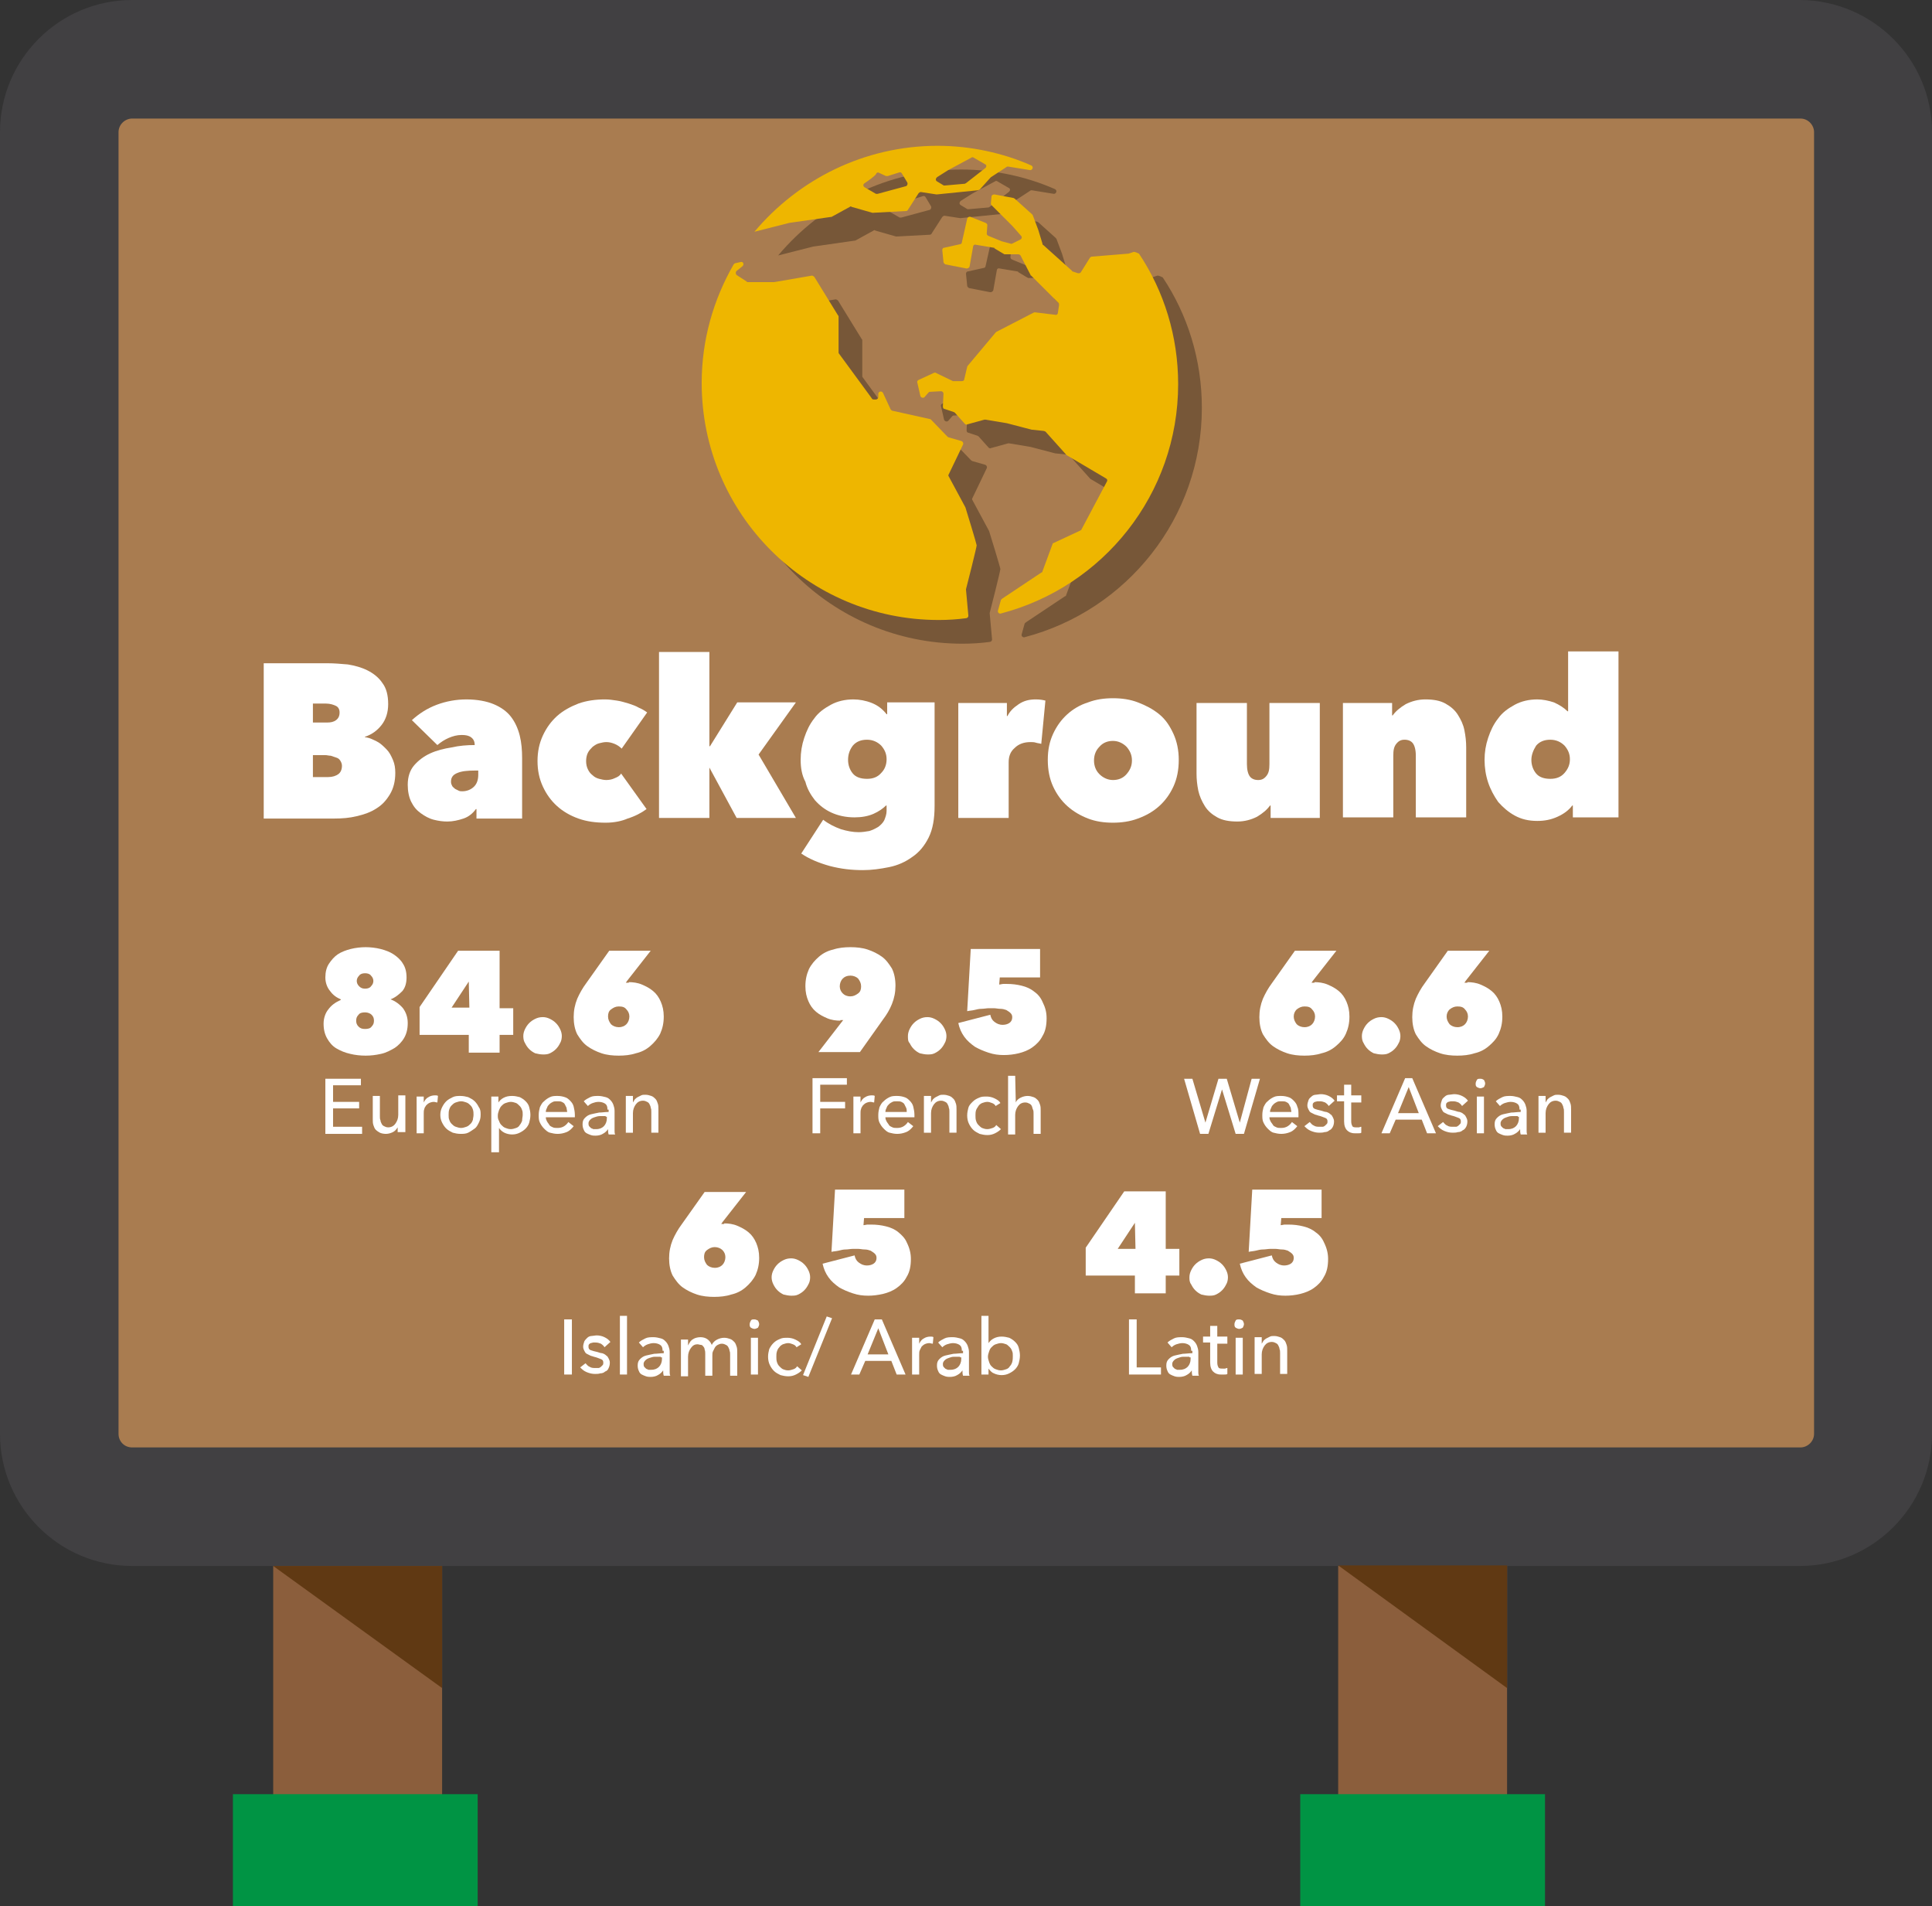<?xml version="1.0" encoding="utf-8"?>
<!-- Generator: Adobe Illustrator 19.0.0, SVG Export Plug-In . SVG Version: 6.00 Build 0)  -->
<svg version="1.1" id="Layer_1" xmlns="http://www.w3.org/2000/svg" xmlns:xlink="http://www.w3.org/1999/xlink" x="0px" y="0px"
	 viewBox="-843.2 411.4 326 321.6" style="enable-background:new -843.2 411.4 326 321.6;" xml:space="preserve">
<rect x="-843.2" y="411.4" width="326" height="321.6" fill="#333333" stroke="none"/>
<style type="text/css">
	.st0{fill:#8B5E3C;}
	.st1{fill:#A97C50;}
	.st2{fill:#414042;}
	.st3{fill:#009444;}
	.st4{fill:#603913;}
	.st5{fill:#FFFFFF;}
	.st6{opacity:0.3;}
	.st7{fill:#EEB600;}
</style>
<g id="XMLID_4_">
	<g id="XMLID_3_">
		<g>
			<rect x="-797.1" y="652" class="st0" width="28.5" height="81"/>
		</g>
	</g>
	<g id="XMLID_6_">
		<g>
			<rect x="-617.4" y="652" class="st0" width="28.5" height="81"/>
		</g>
	</g>
</g>
<g id="XMLID_1_">
	<g id="XMLID_73_">
		<path class="st1" d="M-527.2,433.7v219.6c0,6.8-5.5,12.3-12.3,12.3h-281.4c-6.8,0-12.3-5.5-12.3-12.3V433.7
			c0-6.8,5.5-12.3,12.3-12.3h281.5C-532.7,421.5-527.2,426.9-527.2,433.7z"/>
	</g>
	<g id="XMLID_76_">
		<path class="st2" d="M-517.2,433.7v219.6c0,12.3-10,22.3-22.3,22.3h-281.4c-12.3,0-22.3-10-22.3-22.3V433.7
			c0-12.3,10-22.3,22.3-22.3h281.5C-527.2,411.5-517.2,421.4-517.2,433.7z M-823.2,653.3c0,1.3,1,2.3,2.3,2.3l281.5,0
			c1.2,0,2.3-1,2.3-2.3V433.7c0-1.2-1-2.3-2.3-2.3h-281.5c-1.2,0-2.3,1-2.3,2.3V653.3z"/>
	</g>
</g>
<g id="XMLID_20_">
	<g>
		<rect x="-803.9" y="714.1" class="st3" width="41.3" height="18.9"/>
	</g>
</g>
<g id="XMLID_22_">
	<g>
		<rect x="-623.8" y="714.1" class="st3" width="41.3" height="18.9"/>
	</g>
</g>
<g id="XMLID_23_">
	<g>
		<polygon class="st4" points="-797.1,675.6 -768.6,675.6 -768.6,696.2 		"/>
	</g>
</g>
<g id="XMLID_24_">
	<g>
		<polygon class="st4" points="-617.4,675.5 -588.9,675.5 -588.9,696.2 		"/>
	</g>
</g>
<g>
	<g>
		<g>
			<path class="st5" d="M-777.3,580c0.8,0.3,1.5,0.8,2.1,1.5c0.5,0.7,0.8,1.5,0.8,2.5s-0.2,1.8-0.6,2.5c-0.4,0.7-1,1.3-1.6,1.7
				c-0.7,0.4-1.4,0.8-2.3,1s-1.7,0.3-2.6,0.3c-0.9,0-1.8-0.1-2.6-0.3c-0.9-0.2-1.6-0.5-2.3-0.9c-0.7-0.4-1.2-1-1.6-1.7
				c-0.4-0.7-0.6-1.5-0.6-2.5c0-0.9,0.3-1.8,0.8-2.4c0.5-0.7,1.2-1.2,2.1-1.6V580c-0.7-0.3-1.3-0.7-1.8-1.4
				c-0.5-0.6-0.8-1.4-0.8-2.3c0-0.9,0.2-1.7,0.6-2.3c0.4-0.6,0.9-1.2,1.5-1.6c0.6-0.4,1.4-0.7,2.2-0.9s1.7-0.3,2.5-0.3
				c0.8,0,1.7,0.1,2.5,0.3s1.6,0.5,2.2,0.9c0.6,0.4,1.2,0.9,1.6,1.6c0.4,0.6,0.6,1.4,0.6,2.3c0,0.9-0.2,1.7-0.7,2.3
				C-775.9,579.2-776.5,579.7-777.3,580L-777.3,580z M-781.6,582.2c-0.5,0-0.9,0.1-1.1,0.4c-0.3,0.3-0.4,0.6-0.4,1
				c0,0.4,0.1,0.7,0.4,1c0.3,0.3,0.6,0.4,1.1,0.4c0.5,0,0.9-0.1,1.1-0.4c0.3-0.3,0.4-0.6,0.4-1c0-0.4-0.1-0.7-0.4-1
				C-780.7,582.4-781.1,582.2-781.6,582.2z M-781.6,575.6c-0.4,0-0.8,0.1-1,0.4c-0.3,0.3-0.4,0.6-0.4,0.9c0,0.3,0.1,0.6,0.4,0.9
				c0.3,0.3,0.6,0.4,1,0.4s0.8-0.1,1-0.4c0.3-0.3,0.4-0.6,0.4-0.9c0-0.3-0.1-0.6-0.4-0.9C-780.8,575.7-781.2,575.6-781.6,575.6z"/>
			<path class="st5" d="M-758.8,589h-5.3v-3h-8.3v-4.7l6.5-9.5h7v9.7h2.3v4.5h-2.3V589z M-764.1,577l-2.9,4.4h3L-764.1,577
				L-764.1,577z"/>
			<path class="st5" d="M-754.9,586.2c0-0.4,0.1-0.8,0.3-1.2s0.4-0.7,0.7-1c0.3-0.3,0.6-0.5,1-0.7c0.4-0.2,0.8-0.3,1.3-0.3
				c0.4,0,0.8,0.1,1.2,0.3c0.4,0.2,0.7,0.4,1,0.7s0.5,0.6,0.7,1c0.2,0.4,0.3,0.8,0.3,1.2c0,0.4-0.1,0.9-0.3,1.2
				c-0.2,0.4-0.4,0.7-0.7,1c-0.3,0.3-0.6,0.5-1,0.7c-0.4,0.2-0.8,0.2-1.2,0.2c-0.4,0-0.9-0.1-1.3-0.2c-0.4-0.2-0.7-0.4-1-0.7
				c-0.3-0.3-0.5-0.6-0.7-1C-754.8,587.1-754.9,586.7-754.9,586.2z"/>
			<path class="st5" d="M-737.1,577.1c0.7,0,1.5,0.1,2.2,0.4c0.7,0.3,1.3,0.6,1.9,1.1c0.6,0.5,1,1.1,1.3,1.8s0.5,1.5,0.5,2.5
				c0,1.1-0.2,2-0.6,2.9c-0.4,0.8-1,1.5-1.7,2.1s-1.5,1-2.4,1.2c-0.9,0.3-1.9,0.4-2.9,0.4c-1,0-2-0.1-2.9-0.4
				c-0.9-0.3-1.7-0.7-2.4-1.2c-0.7-0.5-1.2-1.2-1.7-2c-0.4-0.8-0.6-1.8-0.6-2.9c0-1.1,0.2-2.1,0.6-3.1c0.4-0.9,0.9-1.8,1.5-2.6
				l3.9-5.5h7l-4,5.1l-0.2,0.3H-737.1z M-738.8,581.2c-0.5,0-0.9,0.2-1.3,0.5s-0.5,0.7-0.5,1.2c0,0.5,0.2,0.9,0.5,1.3
				c0.3,0.3,0.8,0.5,1.3,0.5c0.6,0,1-0.2,1.3-0.5c0.3-0.3,0.5-0.8,0.5-1.3c0-0.5-0.2-0.9-0.5-1.2
				C-737.8,581.3-738.2,581.2-738.8,581.2z"/>
			<path class="st5" d="M-787,601.5h4.9v1.2h-6.2v-9.3h6v1.1h-4.7v2.8h4.4v1.1h-4.4V601.5z"/>
			<path class="st5" d="M-776.1,602.6c0-0.2,0-0.3,0-0.5c0-0.2,0-0.4,0-0.5h0c-0.2,0.3-0.4,0.6-0.8,0.8c-0.4,0.2-0.8,0.3-1.2,0.3
				c-0.4,0-0.8-0.1-1-0.2s-0.5-0.3-0.7-0.5c-0.2-0.2-0.3-0.5-0.4-0.8c-0.1-0.3-0.1-0.6-0.1-1v-3.9h1.2v3.4c0,0.3,0,0.5,0.1,0.7
				c0,0.2,0.1,0.4,0.2,0.6c0.1,0.2,0.2,0.3,0.4,0.4c0.2,0.1,0.4,0.2,0.7,0.2c0.5,0,0.9-0.2,1.2-0.6c0.3-0.4,0.5-0.9,0.5-1.5v-3.3
				h1.2v4.9c0,0.2,0,0.4,0,0.6s0,0.5,0,0.7H-776.1z"/>
			<path class="st5" d="M-772.9,597.1c0-0.3,0-0.5,0-0.7h1.2c0,0.2,0,0.3,0,0.5c0,0.2,0,0.4,0,0.5h0c0.2-0.4,0.4-0.7,0.8-0.9
				c0.3-0.2,0.7-0.3,1.1-0.3c0.2,0,0.4,0,0.5,0.1l-0.1,1.1c-0.2,0-0.4-0.1-0.6-0.1c-0.3,0-0.6,0.1-0.8,0.2c-0.2,0.1-0.4,0.3-0.5,0.4
				c-0.1,0.2-0.3,0.4-0.3,0.6c-0.1,0.2-0.1,0.5-0.1,0.8v3.3h-1.2v-4.9C-772.9,597.6-772.9,597.4-772.9,597.1z"/>
			<path class="st5" d="M-762.1,599.5c0,0.5-0.1,0.9-0.3,1.3c-0.2,0.4-0.4,0.8-0.7,1s-0.7,0.5-1.1,0.7c-0.4,0.2-0.9,0.2-1.3,0.2
				c-0.5,0-0.9-0.1-1.3-0.2c-0.4-0.2-0.8-0.4-1.1-0.7c-0.3-0.3-0.5-0.6-0.7-1c-0.2-0.4-0.3-0.8-0.3-1.3c0-0.5,0.1-0.9,0.3-1.3
				c0.2-0.4,0.4-0.7,0.7-1c0.3-0.3,0.7-0.5,1.1-0.7c0.4-0.2,0.9-0.2,1.3-0.2c0.5,0,0.9,0.1,1.3,0.2c0.4,0.2,0.8,0.4,1.1,0.7
				c0.3,0.3,0.5,0.6,0.7,1C-762.1,598.6-762.1,599-762.1,599.5z M-763.3,599.5c0-0.3,0-0.6-0.1-0.9c-0.1-0.3-0.2-0.5-0.4-0.7
				c-0.2-0.2-0.4-0.4-0.7-0.5s-0.6-0.2-0.9-0.2s-0.6,0.1-0.9,0.2c-0.3,0.1-0.5,0.3-0.7,0.5c-0.2,0.2-0.3,0.4-0.4,0.7
				c-0.1,0.3-0.1,0.6-0.1,0.9c0,0.3,0,0.6,0.1,0.8c0.1,0.3,0.2,0.5,0.4,0.7c0.2,0.2,0.4,0.4,0.7,0.5c0.3,0.1,0.6,0.2,0.9,0.2
				s0.6-0.1,0.9-0.2s0.5-0.3,0.7-0.5c0.2-0.2,0.3-0.4,0.4-0.7C-763.4,600.1-763.3,599.8-763.3,599.5z"/>
			<path class="st5" d="M-759.1,605.8h-1.2v-9.4h1.2v1h0c0.2-0.3,0.5-0.6,0.9-0.8c0.4-0.2,0.8-0.3,1.4-0.3c0.5,0,0.9,0.1,1.3,0.2
				c0.4,0.2,0.7,0.4,1,0.7c0.3,0.3,0.5,0.6,0.6,1c0.1,0.4,0.2,0.8,0.2,1.3s-0.1,0.9-0.2,1.3c-0.1,0.4-0.4,0.8-0.6,1
				c-0.3,0.3-0.6,0.5-1,0.7c-0.4,0.2-0.8,0.3-1.3,0.3c-0.4,0-0.9-0.1-1.3-0.3s-0.7-0.5-0.9-0.8h0V605.8z M-755,599.5
				c0-0.3,0-0.6-0.1-0.8c-0.1-0.3-0.2-0.5-0.4-0.7c-0.2-0.2-0.4-0.4-0.6-0.5c-0.3-0.1-0.6-0.2-0.9-0.2c-0.3,0-0.6,0.1-0.9,0.2
				c-0.3,0.1-0.5,0.3-0.7,0.5s-0.3,0.5-0.4,0.7c-0.1,0.3-0.2,0.6-0.2,0.9c0,0.3,0,0.6,0.2,0.9c0.1,0.3,0.2,0.5,0.4,0.7
				c0.2,0.2,0.4,0.4,0.7,0.5c0.3,0.1,0.5,0.2,0.9,0.2c0.3,0,0.6-0.1,0.9-0.2c0.3-0.1,0.5-0.3,0.6-0.5c0.2-0.2,0.3-0.5,0.4-0.7
				C-755.1,600.1-755,599.8-755,599.5z"/>
			<path class="st5" d="M-746.2,599.5c0,0.1,0,0.1,0,0.2c0,0.1,0,0.1,0,0.2h-4.9c0,0.3,0.1,0.5,0.2,0.7c0.1,0.2,0.3,0.4,0.4,0.6
				s0.4,0.3,0.6,0.4c0.2,0.1,0.5,0.1,0.8,0.1c0.4,0,0.8-0.1,1.1-0.3s0.5-0.4,0.7-0.7l0.9,0.7c-0.3,0.4-0.7,0.8-1.2,1
				c-0.5,0.2-1,0.3-1.5,0.3c-0.5,0-0.9-0.1-1.3-0.2s-0.7-0.4-1-0.7c-0.3-0.3-0.5-0.6-0.7-1c-0.2-0.4-0.2-0.8-0.2-1.3
				c0-0.5,0.1-0.9,0.2-1.3c0.2-0.4,0.4-0.8,0.7-1c0.3-0.3,0.6-0.5,1-0.7c0.4-0.2,0.8-0.2,1.3-0.2c0.5,0,0.9,0.1,1.2,0.2
				c0.4,0.1,0.7,0.4,0.9,0.6c0.3,0.3,0.5,0.6,0.6,1C-746.3,598.5-746.2,599-746.2,599.5z M-747.5,599c0-0.2-0.1-0.5-0.1-0.7
				c-0.1-0.2-0.2-0.4-0.3-0.6c-0.1-0.2-0.3-0.3-0.5-0.4c-0.2-0.1-0.5-0.1-0.8-0.1c-0.3,0-0.5,0-0.7,0.1c-0.2,0.1-0.4,0.2-0.6,0.4
				s-0.3,0.3-0.4,0.6c-0.1,0.2-0.2,0.4-0.2,0.7H-747.5z"/>
			<path class="st5" d="M-740.7,598.6c0-0.5-0.1-0.8-0.4-1c-0.3-0.2-0.7-0.3-1.1-0.3c-0.4,0-0.7,0.1-1,0.2s-0.6,0.3-0.8,0.5
				l-0.7-0.8c0.3-0.3,0.7-0.5,1.1-0.7c0.4-0.2,0.9-0.2,1.4-0.2c0.4,0,0.8,0.1,1.2,0.2s0.6,0.3,0.8,0.5c0.2,0.2,0.4,0.5,0.5,0.8
				s0.2,0.6,0.2,1v2.7c0,0.2,0,0.4,0,0.7c0,0.2,0,0.4,0.1,0.6h-1.1c-0.1-0.3-0.1-0.6-0.1-0.9h0c-0.2,0.3-0.5,0.6-0.9,0.8
				c-0.3,0.2-0.8,0.3-1.2,0.3c-0.2,0-0.5,0-0.8-0.1c-0.3-0.1-0.5-0.2-0.7-0.3c-0.2-0.1-0.4-0.3-0.5-0.6c-0.1-0.2-0.2-0.5-0.2-0.9
				c0-0.5,0.1-0.8,0.4-1.1c0.3-0.3,0.6-0.5,1-0.6c0.4-0.1,0.9-0.2,1.4-0.3c0.5,0,1-0.1,1.6-0.1V598.6z M-741,599.7c-0.3,0-0.6,0-1,0
				c-0.3,0-0.6,0.1-0.9,0.2c-0.3,0.1-0.5,0.2-0.7,0.4c-0.2,0.2-0.3,0.4-0.3,0.6c0,0.2,0,0.3,0.1,0.5c0.1,0.1,0.2,0.2,0.3,0.3
				c0.1,0.1,0.3,0.1,0.4,0.2c0.1,0,0.3,0,0.5,0c0.6,0,1-0.2,1.3-0.5c0.3-0.3,0.5-0.8,0.5-1.3v-0.3H-741z"/>
			<path class="st5" d="M-736.4,596.4c0,0.2,0,0.3,0,0.5c0,0.2,0,0.4,0,0.5h0c0.1-0.2,0.2-0.3,0.3-0.5c0.1-0.1,0.3-0.3,0.5-0.4
				s0.4-0.2,0.6-0.3s0.4-0.1,0.7-0.1c0.4,0,0.7,0.1,1,0.2s0.5,0.3,0.7,0.5c0.2,0.2,0.3,0.5,0.4,0.8c0.1,0.3,0.1,0.6,0.1,1v3.9h-1.2
				v-3.5c0-0.3,0-0.5-0.1-0.7c0-0.2-0.1-0.4-0.2-0.6s-0.2-0.3-0.4-0.4c-0.2-0.1-0.4-0.2-0.7-0.2c-0.5,0-0.9,0.2-1.2,0.6
				c-0.3,0.4-0.5,0.9-0.5,1.5v3.3h-1.2v-4.9c0-0.2,0-0.4,0-0.6c0-0.3,0-0.5,0-0.7H-736.4z"/>
		</g>
		<g>
			<path class="st5" d="M-701.4,583.6c-0.7,0-1.5-0.1-2.2-0.4c-0.7-0.3-1.3-0.6-1.9-1.1c-0.6-0.5-1-1.1-1.3-1.8
				c-0.3-0.7-0.5-1.5-0.5-2.5c0-1.1,0.2-2,0.6-2.9c0.4-0.8,1-1.5,1.7-2.1c0.7-0.6,1.5-1,2.4-1.2c0.9-0.3,1.9-0.4,2.9-0.4
				c1,0,2,0.1,2.9,0.4s1.7,0.7,2.4,1.2s1.2,1.2,1.7,2c0.4,0.8,0.6,1.8,0.6,2.9c0,1.1-0.2,2.1-0.6,3.1s-0.9,1.8-1.5,2.6l-3.9,5.5h-7
				l4.1-5.3l0.1-0.1H-701.4z M-699.7,579.5c0.5,0,0.9-0.2,1.3-0.5s0.5-0.7,0.5-1.2c0-0.5-0.2-0.9-0.5-1.3c-0.3-0.3-0.8-0.5-1.3-0.5
				c-0.6,0-1,0.2-1.3,0.5c-0.3,0.3-0.5,0.8-0.5,1.3c0,0.5,0.2,0.9,0.5,1.2S-700.3,579.5-699.7,579.5z"/>
			<path class="st5" d="M-690,586.2c0-0.4,0.1-0.8,0.3-1.2c0.2-0.4,0.4-0.7,0.7-1c0.3-0.3,0.6-0.5,1-0.7c0.4-0.2,0.8-0.3,1.3-0.3
				c0.4,0,0.8,0.1,1.2,0.3c0.4,0.2,0.7,0.4,1,0.7c0.3,0.3,0.5,0.6,0.7,1s0.3,0.8,0.3,1.2c0,0.4-0.1,0.9-0.3,1.2
				c-0.2,0.4-0.4,0.7-0.7,1c-0.3,0.3-0.6,0.5-1,0.7c-0.4,0.2-0.8,0.2-1.2,0.2c-0.4,0-0.9-0.1-1.3-0.2c-0.4-0.2-0.7-0.4-1-0.7
				c-0.3-0.3-0.5-0.6-0.7-1C-690,587.1-690,586.7-690,586.2z"/>
			<path class="st5" d="M-666.6,583.2c0,1.2-0.2,2.2-0.7,3c-0.4,0.8-1,1.4-1.7,1.9c-0.7,0.5-1.5,0.8-2.3,1s-1.7,0.3-2.5,0.3
				c-0.9,0-1.7-0.1-2.6-0.4s-1.6-0.6-2.3-1c-0.7-0.5-1.3-1-1.8-1.7c-0.5-0.7-0.8-1.4-1-2.3l5.4-1.4c0.1,0.5,0.3,0.9,0.7,1.2
				c0.4,0.3,0.8,0.5,1.4,0.5c0.4,0,0.8-0.1,1.1-0.3c0.3-0.2,0.5-0.5,0.5-1c0-0.3-0.1-0.5-0.3-0.7s-0.4-0.3-0.7-0.5
				c-0.3-0.1-0.6-0.2-1-0.2c-0.4,0-0.7-0.1-1.1-0.1c-0.3,0-0.6,0-0.9,0s-0.8,0.1-1.2,0.1c-0.4,0-0.8,0.1-1.2,0.2
				c-0.4,0.1-0.8,0.1-1.2,0.2l0.6-10.5h11.7v4.8h-6.8l-0.1,1.2c0.2,0,0.5-0.1,0.7-0.1c0.2,0,0.4,0,0.6,0c0.9,0,1.7,0.1,2.5,0.3
				c0.8,0.2,1.5,0.5,2.1,1c0.6,0.4,1.1,1,1.4,1.7C-666.8,581.4-666.6,582.2-666.6,583.2z"/>
			<path class="st5" d="M-704.8,602.6h-1.3v-9.3h5.8v1.1h-4.5v2.9h4.2v1.1h-4.2V602.6z"/>
			<path class="st5" d="M-699.2,597.1c0-0.3,0-0.5,0-0.7h1.2c0,0.2,0,0.3,0,0.5c0,0.2,0,0.4,0,0.5h0c0.2-0.4,0.4-0.7,0.8-0.9
				c0.3-0.2,0.7-0.3,1.1-0.3c0.2,0,0.4,0,0.5,0.1l-0.1,1.1c-0.2,0-0.4-0.1-0.6-0.1c-0.3,0-0.6,0.1-0.8,0.2c-0.2,0.1-0.4,0.3-0.5,0.4
				c-0.1,0.2-0.3,0.4-0.3,0.6c-0.1,0.2-0.1,0.5-0.1,0.8v3.3h-1.2v-4.9C-699.2,597.6-699.2,597.4-699.2,597.1z"/>
			<path class="st5" d="M-688.9,599.5c0,0.1,0,0.1,0,0.2c0,0.1,0,0.1,0,0.2h-4.9c0,0.3,0.1,0.5,0.2,0.7c0.1,0.2,0.3,0.4,0.4,0.6
				s0.4,0.3,0.6,0.4c0.2,0.1,0.5,0.1,0.8,0.1c0.4,0,0.8-0.1,1.1-0.3c0.3-0.2,0.5-0.4,0.7-0.7l0.9,0.7c-0.3,0.4-0.7,0.8-1.2,1
				s-1,0.3-1.5,0.3c-0.5,0-0.9-0.1-1.3-0.2s-0.7-0.4-1-0.7c-0.3-0.3-0.5-0.6-0.7-1c-0.2-0.4-0.2-0.8-0.2-1.3c0-0.5,0.1-0.9,0.2-1.3
				c0.2-0.4,0.4-0.8,0.7-1c0.3-0.3,0.6-0.5,1-0.7c0.4-0.2,0.8-0.2,1.3-0.2c0.5,0,0.9,0.1,1.2,0.2c0.4,0.1,0.7,0.4,0.9,0.6
				c0.3,0.3,0.5,0.6,0.6,1C-689,598.5-688.9,599-688.9,599.5z M-690.2,599c0-0.2,0-0.5-0.1-0.7c-0.1-0.2-0.2-0.4-0.3-0.6
				s-0.3-0.3-0.5-0.4s-0.5-0.1-0.8-0.1c-0.3,0-0.5,0-0.7,0.1c-0.2,0.1-0.4,0.2-0.6,0.4c-0.2,0.2-0.3,0.3-0.4,0.6
				c-0.1,0.2-0.2,0.4-0.2,0.7H-690.2z"/>
			<path class="st5" d="M-686.1,596.4c0,0.2,0,0.3,0,0.5c0,0.2,0,0.4,0,0.5h0c0.1-0.2,0.2-0.3,0.3-0.5c0.1-0.1,0.3-0.3,0.5-0.4
				s0.4-0.2,0.6-0.3s0.4-0.1,0.7-0.1c0.4,0,0.7,0.1,1,0.2s0.5,0.3,0.7,0.5s0.3,0.5,0.4,0.8c0.1,0.3,0.1,0.6,0.1,1v3.9h-1.2v-3.5
				c0-0.3,0-0.5-0.1-0.7c0-0.2-0.1-0.4-0.2-0.6c-0.1-0.2-0.2-0.3-0.4-0.4c-0.2-0.1-0.4-0.2-0.7-0.2c-0.5,0-0.9,0.2-1.2,0.6
				c-0.3,0.4-0.5,0.9-0.5,1.5v3.3h-1.2v-4.9c0-0.2,0-0.4,0-0.6c0-0.3,0-0.5,0-0.7H-686.1z"/>
			<path class="st5" d="M-675.2,598c-0.1-0.2-0.3-0.4-0.6-0.5c-0.3-0.1-0.5-0.2-0.8-0.2c-0.3,0-0.6,0.1-0.9,0.2
				c-0.2,0.1-0.5,0.3-0.6,0.5s-0.3,0.4-0.4,0.7c-0.1,0.3-0.1,0.6-0.1,0.9c0,0.3,0,0.6,0.1,0.9c0.1,0.3,0.2,0.5,0.4,0.7
				c0.2,0.2,0.4,0.4,0.6,0.5c0.3,0.1,0.5,0.2,0.9,0.2c0.3,0,0.6-0.1,0.9-0.2c0.3-0.1,0.5-0.3,0.6-0.5l0.8,0.7
				c-0.3,0.3-0.6,0.5-1,0.7c-0.4,0.2-0.8,0.3-1.3,0.3c-0.5,0-0.9-0.1-1.3-0.2c-0.4-0.2-0.8-0.4-1.1-0.7c-0.3-0.3-0.5-0.6-0.7-1
				c-0.2-0.4-0.3-0.9-0.3-1.4c0-0.5,0.1-0.9,0.2-1.3s0.4-0.7,0.7-1c0.3-0.3,0.6-0.5,1.1-0.7c0.4-0.2,0.8-0.2,1.3-0.2
				c0.4,0,0.9,0.1,1.3,0.3s0.8,0.4,1,0.8L-675.2,598z"/>
			<path class="st5" d="M-671.8,597.4c0.1-0.3,0.4-0.6,0.8-0.8c0.4-0.2,0.8-0.3,1.2-0.3c0.4,0,0.7,0.1,1,0.2
				c0.3,0.1,0.5,0.3,0.7,0.5s0.3,0.5,0.4,0.8c0.1,0.3,0.1,0.6,0.1,1v3.9h-1.2v-3.4c0-0.3,0-0.5-0.1-0.7s-0.1-0.4-0.2-0.6
				c-0.1-0.2-0.2-0.3-0.4-0.4c-0.2-0.1-0.4-0.2-0.7-0.2c-0.5,0-0.9,0.2-1.2,0.6c-0.3,0.4-0.5,0.9-0.5,1.5v3.3h-1.2v-9.9h1.2
				L-671.8,597.4L-671.8,597.4z"/>
		</g>
		<g>
			<path class="st5" d="M-621.4,577.1c0.7,0,1.5,0.1,2.2,0.4c0.7,0.3,1.3,0.6,1.9,1.1c0.6,0.5,1,1.1,1.3,1.8s0.5,1.5,0.5,2.5
				c0,1.1-0.2,2-0.6,2.9s-1,1.5-1.7,2.1s-1.5,1-2.4,1.2c-0.9,0.3-1.9,0.4-2.9,0.4c-1,0-2-0.1-2.9-0.4c-0.9-0.3-1.7-0.7-2.4-1.2
				c-0.7-0.5-1.2-1.2-1.7-2c-0.4-0.8-0.6-1.8-0.6-2.9c0-1.1,0.2-2.1,0.6-3.1c0.4-0.9,0.9-1.8,1.5-2.6l3.9-5.5h7l-4,5.1l-0.2,0.3
				H-621.4z M-623.1,581.2c-0.5,0-0.9,0.2-1.3,0.5c-0.3,0.3-0.5,0.7-0.5,1.2c0,0.5,0.2,0.9,0.5,1.3c0.3,0.3,0.8,0.5,1.3,0.5
				c0.6,0,1-0.2,1.3-0.5c0.3-0.3,0.5-0.8,0.5-1.3c0-0.5-0.2-0.9-0.5-1.2C-622.1,581.3-622.5,581.2-623.1,581.2z"/>
			<path class="st5" d="M-613.4,586.2c0-0.4,0.1-0.8,0.3-1.2c0.2-0.4,0.4-0.7,0.7-1c0.3-0.3,0.6-0.5,1-0.7c0.4-0.2,0.8-0.3,1.3-0.3
				c0.4,0,0.8,0.1,1.2,0.3c0.4,0.2,0.7,0.4,1,0.7s0.5,0.6,0.7,1c0.2,0.4,0.3,0.8,0.3,1.2c0,0.4-0.1,0.9-0.3,1.2
				c-0.2,0.4-0.4,0.7-0.7,1c-0.3,0.3-0.6,0.5-1,0.7c-0.4,0.2-0.8,0.2-1.2,0.2c-0.4,0-0.9-0.1-1.3-0.2c-0.4-0.2-0.7-0.4-1-0.7
				c-0.3-0.3-0.5-0.6-0.7-1C-613.3,587.1-613.4,586.7-613.4,586.2z"/>
			<path class="st5" d="M-595.6,577.1c0.7,0,1.5,0.1,2.2,0.4c0.7,0.3,1.3,0.6,1.9,1.1c0.6,0.5,1,1.1,1.3,1.8s0.5,1.5,0.5,2.5
				c0,1.1-0.2,2-0.6,2.9s-1,1.5-1.7,2.1s-1.5,1-2.4,1.2c-0.9,0.3-1.9,0.4-2.9,0.4c-1,0-2-0.1-2.9-0.4c-0.9-0.3-1.7-0.7-2.4-1.2
				c-0.7-0.5-1.2-1.2-1.7-2c-0.4-0.8-0.6-1.8-0.6-2.9c0-1.1,0.2-2.1,0.6-3.1c0.4-0.9,0.9-1.8,1.5-2.6l3.9-5.5h7l-4,5.1l-0.2,0.3
				H-595.6z M-597.3,581.2c-0.5,0-0.9,0.2-1.3,0.5c-0.3,0.3-0.5,0.7-0.5,1.2c0,0.5,0.2,0.9,0.5,1.3c0.3,0.3,0.8,0.5,1.3,0.5
				c0.6,0,1-0.2,1.3-0.5c0.3-0.3,0.5-0.8,0.5-1.3c0-0.5-0.2-0.9-0.5-1.2C-596.3,581.3-596.7,581.2-597.3,581.2z"/>
			<path class="st5" d="M-639.8,600.8L-639.8,600.8l2.2-7.4h1.4l2.2,7.4h0l2-7.4h1.4l-2.7,9.3h-1.4l-2.3-7.5h0l-2.3,7.5h-1.4
				l-2.7-9.3h1.4L-639.8,600.8z"/>
			<path class="st5" d="M-624.1,599.5c0,0.1,0,0.1,0,0.2c0,0.1,0,0.1,0,0.2h-4.9c0,0.3,0.1,0.5,0.2,0.7c0.1,0.2,0.3,0.4,0.4,0.6
				s0.4,0.3,0.6,0.4c0.2,0.1,0.5,0.1,0.8,0.1c0.4,0,0.8-0.1,1.1-0.3c0.3-0.2,0.5-0.4,0.7-0.7l0.9,0.7c-0.3,0.4-0.7,0.8-1.2,1
				s-1,0.3-1.5,0.3c-0.5,0-0.9-0.1-1.3-0.2s-0.7-0.4-1-0.7c-0.3-0.3-0.5-0.6-0.7-1s-0.2-0.8-0.2-1.3c0-0.5,0.1-0.9,0.2-1.3
				c0.2-0.4,0.4-0.8,0.7-1c0.3-0.3,0.6-0.5,1-0.7c0.4-0.2,0.8-0.2,1.3-0.2c0.5,0,0.9,0.1,1.2,0.2c0.4,0.1,0.7,0.4,0.9,0.6
				c0.3,0.3,0.5,0.6,0.6,1C-624.1,598.5-624.1,599-624.1,599.5z M-625.3,599c0-0.2-0.1-0.5-0.1-0.7c-0.1-0.2-0.2-0.4-0.3-0.6
				s-0.3-0.3-0.5-0.4c-0.2-0.1-0.5-0.1-0.8-0.1c-0.3,0-0.5,0-0.7,0.1c-0.2,0.1-0.4,0.2-0.6,0.4s-0.3,0.3-0.4,0.6
				c-0.1,0.2-0.2,0.4-0.2,0.7H-625.3z"/>
			<path class="st5" d="M-619,598c-0.1-0.2-0.3-0.4-0.6-0.6c-0.3-0.1-0.5-0.2-0.9-0.2c-0.1,0-0.3,0-0.4,0c-0.1,0-0.3,0.1-0.4,0.1
				s-0.2,0.1-0.3,0.2s-0.1,0.2-0.1,0.4c0,0.3,0.1,0.5,0.4,0.6s0.6,0.2,1.1,0.3c0.3,0.1,0.6,0.2,0.8,0.2c0.3,0.1,0.5,0.2,0.7,0.4
				c0.2,0.1,0.3,0.3,0.4,0.5c0.1,0.2,0.2,0.4,0.2,0.7c0,0.4-0.1,0.7-0.2,0.9s-0.3,0.5-0.6,0.6c-0.2,0.2-0.5,0.3-0.8,0.3
				c-0.3,0.1-0.6,0.1-0.9,0.1c-0.5,0-0.9-0.1-1.4-0.3c-0.5-0.2-0.8-0.5-1.1-0.8l0.9-0.7c0.2,0.2,0.4,0.5,0.7,0.6
				c0.3,0.2,0.6,0.2,1,0.2c0.2,0,0.3,0,0.5,0c0.1,0,0.3-0.1,0.4-0.2c0.1-0.1,0.2-0.2,0.3-0.3c0.1-0.1,0.1-0.3,0.1-0.4
				c0-0.3-0.1-0.5-0.4-0.6c-0.3-0.1-0.7-0.3-1.2-0.4c-0.2-0.1-0.4-0.1-0.6-0.2c-0.2-0.1-0.4-0.2-0.6-0.3c-0.2-0.1-0.3-0.3-0.4-0.5
				c-0.1-0.2-0.2-0.4-0.2-0.7c0-0.3,0.1-0.6,0.2-0.9s0.3-0.4,0.5-0.6c0.2-0.2,0.5-0.3,0.7-0.3s0.6-0.1,0.9-0.1
				c0.4,0,0.9,0.1,1.3,0.3c0.4,0.2,0.7,0.4,1,0.8L-619,598z"/>
			<path class="st5" d="M-613.5,597.4h-1.7v3.2c0,0.4,0.1,0.6,0.2,0.8c0.1,0.2,0.4,0.2,0.7,0.2c0.1,0,0.2,0,0.4,0
				c0.1,0,0.2-0.1,0.4-0.1l0,1c-0.1,0.1-0.3,0.1-0.5,0.1c-0.2,0-0.4,0-0.6,0c-0.6,0-1-0.2-1.3-0.5c-0.3-0.3-0.5-0.8-0.5-1.5v-3.4
				h-1.2v-1h1.2v-1.8h1.2v1.8h1.7V597.4z"/>
			<path class="st5" d="M-608.7,602.6h-1.4l4-9.3h1.2l4,9.3h-1.5l-0.9-2.3h-4.4L-608.7,602.6z M-607.3,599.2h3.5l-1.7-4.4
				L-607.3,599.2z"/>
			<path class="st5" d="M-596.5,598c-0.1-0.2-0.3-0.4-0.6-0.6c-0.3-0.1-0.5-0.2-0.9-0.2c-0.1,0-0.3,0-0.4,0c-0.1,0-0.3,0.1-0.4,0.1
				s-0.2,0.1-0.3,0.2s-0.1,0.2-0.1,0.4c0,0.3,0.1,0.5,0.4,0.6s0.6,0.2,1.1,0.3c0.3,0.1,0.6,0.2,0.8,0.2c0.3,0.1,0.5,0.2,0.7,0.4
				c0.2,0.1,0.3,0.3,0.4,0.5c0.1,0.2,0.2,0.4,0.2,0.7c0,0.4-0.1,0.7-0.2,0.9s-0.3,0.5-0.6,0.6c-0.2,0.2-0.5,0.3-0.8,0.3
				c-0.3,0.1-0.6,0.1-0.9,0.1c-0.5,0-0.9-0.1-1.4-0.3c-0.5-0.2-0.8-0.5-1.1-0.8l0.9-0.7c0.2,0.2,0.4,0.5,0.7,0.6
				c0.3,0.2,0.6,0.2,1,0.2c0.2,0,0.3,0,0.5,0c0.1,0,0.3-0.1,0.4-0.2c0.1-0.1,0.2-0.2,0.3-0.3c0.1-0.1,0.1-0.3,0.1-0.4
				c0-0.3-0.1-0.5-0.4-0.6c-0.3-0.1-0.7-0.3-1.2-0.4c-0.2-0.1-0.4-0.1-0.6-0.2c-0.2-0.1-0.4-0.2-0.6-0.3c-0.2-0.1-0.3-0.3-0.4-0.5
				c-0.1-0.2-0.2-0.4-0.2-0.7c0-0.3,0.1-0.6,0.2-0.9s0.3-0.4,0.5-0.6c0.2-0.2,0.5-0.3,0.7-0.3s0.6-0.1,0.9-0.1
				c0.4,0,0.9,0.1,1.3,0.3c0.4,0.2,0.7,0.4,1,0.8L-596.5,598z"/>
			<path class="st5" d="M-592.6,594.2c0,0.2-0.1,0.4-0.2,0.6c-0.2,0.1-0.4,0.2-0.6,0.2s-0.4-0.1-0.6-0.2c-0.2-0.2-0.2-0.3-0.2-0.6
				c0-0.2,0.1-0.4,0.2-0.6s0.3-0.2,0.6-0.2s0.4,0.1,0.6,0.2C-592.7,593.8-592.6,594-592.6,594.2z M-592.8,602.6h-1.2v-6.2h1.2V602.6
				z"/>
			<path class="st5" d="M-586.8,598.6c0-0.5-0.1-0.8-0.4-1c-0.3-0.2-0.7-0.3-1.1-0.3c-0.3,0-0.7,0.1-1,0.2s-0.6,0.3-0.8,0.5
				l-0.7-0.8c0.3-0.3,0.7-0.5,1.1-0.7c0.4-0.2,0.9-0.2,1.4-0.2c0.4,0,0.8,0.1,1.2,0.2s0.6,0.3,0.8,0.5c0.2,0.2,0.4,0.5,0.5,0.8
				c0.1,0.3,0.2,0.6,0.2,1v2.7c0,0.2,0,0.4,0,0.7c0,0.2,0,0.4,0.1,0.6h-1.1c-0.1-0.3-0.1-0.6-0.1-0.9h0c-0.2,0.3-0.5,0.6-0.9,0.8
				c-0.3,0.2-0.8,0.3-1.2,0.3c-0.2,0-0.5,0-0.8-0.1c-0.3-0.1-0.5-0.2-0.7-0.3c-0.2-0.1-0.4-0.3-0.5-0.6c-0.1-0.2-0.2-0.5-0.2-0.9
				c0-0.5,0.1-0.8,0.4-1.1c0.3-0.3,0.6-0.5,1-0.6c0.4-0.1,0.9-0.2,1.4-0.3c0.5,0,1-0.1,1.6-0.1V598.6z M-587.1,599.7
				c-0.3,0-0.6,0-1,0s-0.6,0.1-0.9,0.2c-0.3,0.1-0.5,0.2-0.7,0.4s-0.3,0.4-0.3,0.6c0,0.2,0,0.3,0.1,0.5c0.1,0.1,0.2,0.2,0.3,0.3
				c0.1,0.1,0.3,0.1,0.4,0.2c0.1,0,0.3,0,0.5,0c0.6,0,1-0.2,1.3-0.5c0.3-0.3,0.5-0.8,0.5-1.3v-0.3H-587.1z"/>
			<path class="st5" d="M-582.4,596.4c0,0.2,0,0.3,0,0.5c0,0.2,0,0.4,0,0.5h0c0.1-0.2,0.2-0.3,0.3-0.5c0.1-0.1,0.3-0.3,0.5-0.4
				s0.4-0.2,0.6-0.3s0.4-0.1,0.7-0.1c0.4,0,0.7,0.1,1,0.2s0.5,0.3,0.7,0.5s0.3,0.5,0.4,0.8c0.1,0.3,0.1,0.6,0.1,1v3.9h-1.2v-3.5
				c0-0.3,0-0.5-0.1-0.7c0-0.2-0.1-0.4-0.2-0.6c-0.1-0.2-0.2-0.3-0.4-0.4c-0.2-0.1-0.4-0.2-0.7-0.2c-0.5,0-0.9,0.2-1.2,0.6
				c-0.3,0.4-0.5,0.9-0.5,1.5v3.3h-1.2v-4.9c0-0.2,0-0.4,0-0.6c0-0.3,0-0.5,0-0.7H-582.4z"/>
		</g>
	</g>
	<g>
		<g>
			<path class="st5" d="M-721,617.8c0.7,0,1.5,0.1,2.2,0.4c0.7,0.3,1.3,0.6,1.9,1.1c0.6,0.5,1,1.1,1.3,1.8s0.5,1.5,0.5,2.5
				c0,1.1-0.2,2-0.6,2.9c-0.4,0.8-1,1.5-1.7,2.1s-1.5,1-2.4,1.2c-0.9,0.3-1.9,0.4-2.9,0.4c-1,0-2-0.1-2.9-0.4
				c-0.9-0.3-1.7-0.7-2.4-1.2c-0.7-0.5-1.2-1.2-1.7-2c-0.4-0.8-0.6-1.8-0.6-2.9c0-1.1,0.2-2.1,0.6-3.1c0.4-0.9,0.9-1.8,1.5-2.6
				l3.9-5.5h7l-4,5.1l-0.2,0.3H-721z M-722.6,621.8c-0.5,0-0.9,0.2-1.3,0.5s-0.5,0.7-0.5,1.2c0,0.5,0.2,0.9,0.5,1.3
				c0.3,0.3,0.8,0.5,1.3,0.5c0.6,0,1-0.2,1.3-0.5c0.3-0.3,0.5-0.8,0.5-1.3c0-0.5-0.2-0.9-0.5-1.2
				C-721.6,622-722.1,621.8-722.6,621.8z"/>
			<path class="st5" d="M-713,626.9c0-0.4,0.1-0.8,0.3-1.2s0.4-0.7,0.7-1c0.3-0.3,0.6-0.5,1-0.7c0.4-0.2,0.8-0.3,1.3-0.3
				c0.4,0,0.8,0.1,1.2,0.3c0.4,0.2,0.7,0.4,1,0.7s0.5,0.6,0.7,1c0.2,0.4,0.3,0.8,0.3,1.2c0,0.4-0.1,0.9-0.3,1.2
				c-0.2,0.4-0.4,0.7-0.7,1c-0.3,0.3-0.6,0.5-1,0.7c-0.4,0.2-0.8,0.2-1.2,0.2c-0.4,0-0.9-0.1-1.3-0.2c-0.4-0.2-0.7-0.4-1-0.7
				c-0.3-0.3-0.5-0.6-0.7-1C-712.9,627.7-713,627.3-713,626.9z"/>
			<path class="st5" d="M-689.5,623.8c0,1.2-0.2,2.2-0.7,3c-0.4,0.8-1,1.4-1.7,1.9c-0.7,0.5-1.5,0.8-2.3,1c-0.9,0.2-1.7,0.3-2.5,0.3
				c-0.9,0-1.7-0.1-2.6-0.4s-1.6-0.6-2.3-1c-0.7-0.5-1.3-1-1.8-1.7c-0.5-0.7-0.8-1.4-1-2.3l5.4-1.4c0.1,0.5,0.3,0.9,0.7,1.2
				s0.8,0.5,1.4,0.5c0.4,0,0.8-0.1,1.1-0.3c0.3-0.2,0.5-0.5,0.5-1c0-0.3-0.1-0.5-0.3-0.7s-0.4-0.3-0.7-0.5c-0.3-0.1-0.6-0.2-1-0.2
				c-0.4,0-0.7-0.1-1.1-0.1c-0.3,0-0.6,0-0.9,0c-0.4,0-0.8,0.1-1.2,0.1c-0.4,0-0.8,0.1-1.2,0.2c-0.4,0.1-0.8,0.1-1.2,0.2l0.6-10.5
				h11.7v4.8h-6.8l-0.1,1.2c0.2,0,0.5-0.1,0.7-0.1c0.2,0,0.4,0,0.6,0c0.9,0,1.7,0.1,2.5,0.3c0.8,0.2,1.5,0.5,2.1,1s1.1,1,1.4,1.7
				C-689.7,622-689.5,622.9-689.5,623.8z"/>
			<path class="st5" d="M-746.7,643.3h-1.3V634h1.3V643.3z"/>
			<path class="st5" d="M-741.2,638.7c-0.1-0.2-0.3-0.4-0.6-0.6c-0.3-0.1-0.5-0.2-0.9-0.2c-0.1,0-0.3,0-0.4,0
				c-0.1,0-0.3,0.1-0.4,0.1s-0.2,0.1-0.3,0.2s-0.1,0.2-0.1,0.4c0,0.3,0.1,0.5,0.4,0.6s0.6,0.2,1.1,0.3c0.3,0.1,0.6,0.2,0.8,0.2
				c0.3,0.1,0.5,0.2,0.7,0.4c0.2,0.1,0.3,0.3,0.4,0.5s0.2,0.4,0.2,0.7c0,0.4-0.1,0.7-0.2,0.9c-0.1,0.3-0.3,0.5-0.6,0.6
				c-0.2,0.2-0.5,0.3-0.8,0.3c-0.3,0.1-0.6,0.1-0.9,0.1c-0.5,0-0.9-0.1-1.4-0.3c-0.5-0.2-0.8-0.5-1.1-0.8l0.9-0.7
				c0.2,0.2,0.4,0.5,0.7,0.6c0.3,0.2,0.6,0.2,1,0.2c0.2,0,0.3,0,0.5,0c0.1,0,0.3-0.1,0.4-0.2c0.1-0.1,0.2-0.2,0.3-0.3
				c0.1-0.1,0.1-0.3,0.1-0.4c0-0.3-0.1-0.5-0.4-0.6c-0.3-0.1-0.7-0.3-1.2-0.4c-0.2-0.1-0.4-0.1-0.6-0.2c-0.2-0.1-0.4-0.2-0.6-0.3
				s-0.3-0.3-0.4-0.5c-0.1-0.2-0.2-0.4-0.2-0.7c0-0.3,0.1-0.6,0.2-0.9c0.1-0.2,0.3-0.4,0.5-0.6c0.2-0.2,0.5-0.3,0.7-0.3
				s0.6-0.1,0.9-0.1c0.4,0,0.9,0.1,1.3,0.3c0.4,0.2,0.7,0.4,1,0.8L-741.2,638.7z"/>
			<path class="st5" d="M-737.4,643.3h-1.2v-9.9h1.2V643.3z"/>
			<path class="st5" d="M-731.4,639.3c0-0.5-0.1-0.8-0.4-1c-0.3-0.2-0.7-0.3-1.1-0.3c-0.4,0-0.7,0.1-1,0.2s-0.6,0.3-0.8,0.5
				l-0.7-0.8c0.3-0.3,0.7-0.5,1.1-0.7c0.4-0.2,0.9-0.2,1.4-0.2c0.4,0,0.8,0.1,1.2,0.2s0.6,0.3,0.8,0.5c0.2,0.2,0.4,0.5,0.5,0.8
				s0.2,0.6,0.2,1v2.7c0,0.2,0,0.4,0,0.7c0,0.2,0,0.4,0.1,0.6h-1.1c-0.1-0.3-0.1-0.6-0.1-0.9h0c-0.2,0.3-0.5,0.6-0.9,0.8
				c-0.3,0.2-0.8,0.3-1.2,0.3c-0.2,0-0.5,0-0.8-0.1c-0.3-0.1-0.5-0.2-0.7-0.3c-0.2-0.1-0.4-0.3-0.5-0.6c-0.1-0.2-0.2-0.5-0.2-0.9
				c0-0.5,0.1-0.8,0.4-1.1c0.3-0.3,0.6-0.5,1-0.6c0.4-0.1,0.9-0.2,1.4-0.3c0.5,0,1-0.1,1.6-0.1V639.3z M-731.7,640.3
				c-0.3,0-0.6,0-1,0c-0.3,0-0.6,0.1-0.9,0.2c-0.3,0.1-0.5,0.2-0.7,0.4c-0.2,0.2-0.3,0.4-0.3,0.6c0,0.2,0,0.3,0.1,0.5
				c0.1,0.1,0.2,0.2,0.3,0.3c0.1,0.1,0.3,0.1,0.4,0.2c0.1,0,0.3,0,0.5,0c0.6,0,1-0.2,1.3-0.5c0.3-0.3,0.5-0.8,0.5-1.3v-0.3H-731.7z"
				/>
			<path class="st5" d="M-726.2,637.3c0.3-0.2,0.8-0.3,1.2-0.3c0.4,0,0.8,0.1,1.1,0.3c0.3,0.2,0.6,0.5,0.8,1
				c0.2-0.4,0.5-0.7,0.9-0.9c0.4-0.2,0.8-0.3,1.2-0.3c0.4,0,0.7,0.1,1,0.2c0.3,0.1,0.5,0.3,0.7,0.5s0.3,0.5,0.4,0.8
				c0.1,0.3,0.1,0.6,0.1,1v3.9h-1.2v-3.5c0-0.3,0-0.5-0.1-0.7c0-0.2-0.1-0.4-0.2-0.6s-0.2-0.3-0.4-0.4c-0.2-0.1-0.4-0.2-0.7-0.2
				c-0.3,0-0.5,0.1-0.7,0.2c-0.2,0.1-0.4,0.3-0.5,0.5c-0.1,0.2-0.2,0.4-0.3,0.6c-0.1,0.2-0.1,0.5-0.1,0.7v3.4h-1.2v-3.7
				c0-0.2,0-0.5-0.1-0.7c0-0.2-0.1-0.4-0.2-0.5s-0.2-0.3-0.4-0.3s-0.4-0.1-0.6-0.1c-0.5,0-0.8,0.2-1.1,0.6c-0.3,0.4-0.5,0.9-0.5,1.5
				v3.3h-1.2v-4.9c0-0.2,0-0.4,0-0.6c0-0.3,0-0.5,0-0.7h1.2c0,0.2,0,0.3,0,0.5c0,0.2,0,0.4,0,0.5h0
				C-726.8,637.8-726.6,637.5-726.2,637.3z"/>
			<path class="st5" d="M-715.1,634.8c0,0.2-0.1,0.4-0.2,0.6c-0.2,0.1-0.4,0.2-0.6,0.2c-0.2,0-0.4-0.1-0.6-0.2
				c-0.2-0.2-0.2-0.3-0.2-0.6c0-0.2,0.1-0.4,0.2-0.6s0.3-0.2,0.6-0.2c0.2,0,0.4,0.1,0.6,0.2C-715.2,634.4-715.1,634.6-715.1,634.8z
				 M-715.3,643.3h-1.2v-6.2h1.2V643.3z"/>
			<path class="st5" d="M-708.8,638.7c-0.1-0.2-0.3-0.4-0.6-0.5c-0.3-0.1-0.5-0.2-0.8-0.2c-0.3,0-0.6,0.1-0.9,0.2
				c-0.2,0.1-0.5,0.3-0.6,0.5c-0.2,0.2-0.3,0.4-0.4,0.7c-0.1,0.3-0.1,0.6-0.1,0.9c0,0.3,0,0.6,0.1,0.9c0.1,0.3,0.2,0.5,0.4,0.7
				c0.2,0.2,0.4,0.4,0.6,0.5c0.3,0.1,0.5,0.2,0.9,0.2c0.3,0,0.6-0.1,0.9-0.2c0.3-0.1,0.5-0.3,0.6-0.5l0.8,0.7
				c-0.3,0.3-0.6,0.5-1,0.7c-0.4,0.2-0.8,0.3-1.3,0.3c-0.5,0-0.9-0.1-1.3-0.2c-0.4-0.2-0.8-0.4-1.1-0.7c-0.3-0.3-0.5-0.6-0.7-1
				c-0.2-0.4-0.3-0.9-0.3-1.4c0-0.5,0.1-0.9,0.2-1.3c0.2-0.4,0.4-0.7,0.7-1c0.3-0.3,0.6-0.5,1.1-0.7c0.4-0.2,0.8-0.2,1.3-0.2
				c0.4,0,0.9,0.1,1.3,0.3s0.8,0.4,1,0.8L-708.8,638.7z"/>
			<path class="st5" d="M-706.8,643.7l-0.9-0.3l4-9.9l0.9,0.3L-706.8,643.7z"/>
			<path class="st5" d="M-698.2,643.3h-1.4l4-9.3h1.2l4,9.3h-1.5l-0.9-2.3h-4.4L-698.2,643.3z M-696.8,639.9h3.5l-1.7-4.4
				L-696.8,639.9z"/>
			<path class="st5" d="M-689.3,637.8c0-0.3,0-0.5,0-0.7h1.2c0,0.2,0,0.3,0,0.5c0,0.2,0,0.4,0,0.5h0c0.2-0.4,0.4-0.7,0.8-0.9
				c0.3-0.2,0.7-0.3,1.1-0.3c0.2,0,0.4,0,0.5,0.1l-0.1,1.1c-0.2,0-0.4-0.1-0.6-0.1c-0.3,0-0.6,0.1-0.8,0.2s-0.4,0.3-0.5,0.4
				c-0.1,0.2-0.2,0.4-0.3,0.6c-0.1,0.2-0.1,0.5-0.1,0.8v3.3h-1.2v-4.9C-689.3,638.3-689.3,638-689.3,637.8z"/>
			<path class="st5" d="M-680.9,639.3c0-0.5-0.1-0.8-0.4-1c-0.3-0.2-0.7-0.3-1.1-0.3c-0.3,0-0.7,0.1-1,0.2s-0.6,0.3-0.8,0.5
				l-0.7-0.8c0.3-0.3,0.7-0.5,1.1-0.7c0.4-0.2,0.9-0.2,1.4-0.2c0.4,0,0.8,0.1,1.2,0.2s0.6,0.3,0.8,0.5c0.2,0.2,0.4,0.5,0.5,0.8
				c0.1,0.3,0.2,0.6,0.2,1v2.7c0,0.2,0,0.4,0,0.7c0,0.2,0,0.4,0.1,0.6h-1.1c-0.1-0.3-0.1-0.6-0.1-0.9h0c-0.2,0.3-0.5,0.6-0.9,0.8
				c-0.3,0.2-0.8,0.3-1.2,0.3c-0.2,0-0.5,0-0.8-0.1c-0.3-0.1-0.5-0.2-0.7-0.3c-0.2-0.1-0.4-0.3-0.5-0.6c-0.1-0.2-0.2-0.5-0.2-0.9
				c0-0.5,0.1-0.8,0.4-1.1c0.3-0.3,0.6-0.5,1-0.6c0.4-0.1,0.9-0.2,1.4-0.3c0.5,0,1-0.1,1.6-0.1V639.3z M-681.2,640.3
				c-0.3,0-0.6,0-1,0s-0.6,0.1-0.9,0.2c-0.3,0.1-0.5,0.2-0.7,0.4s-0.3,0.4-0.3,0.6c0,0.2,0,0.3,0.1,0.5c0.1,0.1,0.2,0.2,0.3,0.3
				c0.1,0.1,0.3,0.1,0.4,0.2c0.1,0,0.3,0,0.5,0c0.6,0,1-0.2,1.3-0.5c0.3-0.3,0.5-0.8,0.5-1.3v-0.3H-681.2z"/>
			<path class="st5" d="M-676.4,642.3v1h-1.2v-9.9h1.2v4.6h0c0.2-0.3,0.5-0.6,0.9-0.8c0.4-0.2,0.8-0.3,1.3-0.3
				c0.5,0,0.9,0.1,1.3,0.2c0.4,0.2,0.7,0.4,1,0.7c0.3,0.3,0.5,0.6,0.6,1c0.1,0.4,0.2,0.8,0.2,1.3s-0.1,0.9-0.2,1.3s-0.4,0.8-0.6,1
				c-0.3,0.3-0.6,0.5-1,0.7c-0.4,0.2-0.8,0.3-1.3,0.3c-0.4,0-0.9-0.1-1.3-0.3C-675.8,643-676.1,642.7-676.4,642.3L-676.4,642.3z
				 M-672.3,640.2c0-0.3,0-0.6-0.1-0.8c-0.1-0.3-0.2-0.5-0.4-0.7c-0.2-0.2-0.4-0.4-0.6-0.5c-0.3-0.1-0.6-0.2-0.9-0.2
				c-0.3,0-0.6,0.1-0.9,0.2c-0.3,0.1-0.5,0.3-0.7,0.5c-0.2,0.2-0.3,0.4-0.4,0.7c-0.1,0.3-0.2,0.6-0.2,0.9s0.1,0.6,0.2,0.9
				c0.1,0.3,0.2,0.5,0.4,0.7s0.4,0.4,0.7,0.5c0.3,0.1,0.5,0.2,0.9,0.2c0.3,0,0.6-0.1,0.9-0.2c0.3-0.1,0.5-0.3,0.6-0.5
				c0.2-0.2,0.3-0.4,0.4-0.7C-672.3,640.8-672.3,640.5-672.3,640.2z"/>
		</g>
		<g>
			<path class="st5" d="M-646.4,629.6h-5.3v-3h-8.3v-4.7l6.5-9.5h7v9.7h2.3v4.5h-2.3V629.6z M-651.7,617.7l-2.9,4.4h3L-651.7,617.7
				L-651.7,617.7z"/>
			<path class="st5" d="M-642.5,626.9c0-0.4,0.1-0.8,0.3-1.2c0.2-0.4,0.4-0.7,0.7-1c0.3-0.3,0.6-0.5,1-0.7c0.4-0.2,0.8-0.3,1.3-0.3
				c0.4,0,0.8,0.1,1.2,0.3c0.4,0.2,0.7,0.4,1,0.7s0.5,0.6,0.7,1c0.2,0.4,0.3,0.8,0.3,1.2c0,0.4-0.1,0.9-0.3,1.2
				c-0.2,0.4-0.4,0.7-0.7,1c-0.3,0.3-0.6,0.5-1,0.7c-0.4,0.2-0.8,0.2-1.2,0.2c-0.4,0-0.9-0.1-1.3-0.2c-0.4-0.2-0.7-0.4-1-0.7
				c-0.3-0.3-0.5-0.6-0.7-1C-642.5,627.7-642.5,627.3-642.5,626.9z"/>
			<path class="st5" d="M-619.1,623.8c0,1.2-0.2,2.2-0.7,3c-0.4,0.8-1,1.4-1.7,1.9c-0.7,0.5-1.5,0.8-2.3,1s-1.7,0.3-2.5,0.3
				c-0.9,0-1.7-0.1-2.6-0.4s-1.6-0.6-2.3-1c-0.7-0.5-1.3-1-1.8-1.7c-0.5-0.7-0.8-1.4-1-2.3l5.4-1.4c0.1,0.5,0.3,0.9,0.7,1.2
				c0.4,0.3,0.8,0.5,1.4,0.5c0.4,0,0.8-0.1,1.1-0.3c0.3-0.2,0.5-0.5,0.5-1c0-0.3-0.1-0.5-0.3-0.7s-0.4-0.3-0.7-0.5
				c-0.3-0.1-0.6-0.2-1-0.2c-0.4,0-0.7-0.1-1.1-0.1c-0.3,0-0.6,0-0.9,0s-0.8,0.1-1.2,0.1c-0.4,0-0.8,0.1-1.2,0.2
				c-0.4,0.1-0.8,0.1-1.2,0.2l0.6-10.5h11.7v4.8h-6.8l-0.1,1.2c0.2,0,0.5-0.1,0.7-0.1c0.2,0,0.4,0,0.6,0c0.9,0,1.7,0.1,2.5,0.3
				c0.8,0.2,1.5,0.5,2.1,1c0.6,0.4,1.1,1,1.4,1.7C-619.3,622-619.1,622.9-619.1,623.8z"/>
			<path class="st5" d="M-651.4,642.1h4.1v1.2h-5.4V634h1.3V642.1z"/>
			<path class="st5" d="M-642.2,639.3c0-0.5-0.1-0.8-0.4-1c-0.3-0.2-0.7-0.3-1.1-0.3c-0.3,0-0.7,0.1-1,0.2s-0.6,0.3-0.8,0.5
				l-0.7-0.8c0.3-0.3,0.7-0.5,1.1-0.7c0.4-0.2,0.9-0.2,1.4-0.2c0.4,0,0.8,0.1,1.2,0.2s0.6,0.3,0.8,0.5c0.2,0.2,0.4,0.5,0.5,0.8
				c0.1,0.3,0.2,0.6,0.2,1v2.7c0,0.2,0,0.4,0,0.7c0,0.2,0,0.4,0.1,0.6h-1.1c-0.1-0.3-0.1-0.6-0.1-0.9h0c-0.2,0.3-0.5,0.6-0.9,0.8
				c-0.3,0.2-0.8,0.3-1.2,0.3c-0.2,0-0.5,0-0.8-0.1c-0.3-0.1-0.5-0.2-0.7-0.3c-0.2-0.1-0.4-0.3-0.5-0.6c-0.1-0.2-0.2-0.5-0.2-0.9
				c0-0.5,0.1-0.8,0.4-1.1c0.3-0.3,0.6-0.5,1-0.6c0.4-0.1,0.9-0.2,1.4-0.3c0.5,0,1-0.1,1.6-0.1V639.3z M-642.5,640.3
				c-0.3,0-0.6,0-1,0s-0.6,0.1-0.9,0.2c-0.3,0.1-0.5,0.2-0.7,0.4s-0.3,0.4-0.3,0.6c0,0.2,0,0.3,0.1,0.5c0.1,0.1,0.2,0.2,0.3,0.3
				c0.1,0.1,0.3,0.1,0.4,0.2c0.1,0,0.3,0,0.5,0c0.6,0,1-0.2,1.3-0.5c0.3-0.3,0.5-0.8,0.5-1.3v-0.3H-642.5z"/>
			<path class="st5" d="M-636.1,638.1h-1.7v3.2c0,0.4,0.1,0.6,0.2,0.8c0.1,0.2,0.4,0.2,0.7,0.2c0.1,0,0.2,0,0.4,0
				c0.1,0,0.2-0.1,0.4-0.1l0,1c-0.1,0.1-0.3,0.1-0.5,0.1c-0.2,0-0.4,0-0.6,0c-0.6,0-1-0.2-1.3-0.5c-0.3-0.3-0.5-0.8-0.5-1.5v-3.4
				h-1.2v-1h1.2v-1.8h1.2v1.8h1.7V638.1z"/>
			<path class="st5" d="M-633.3,634.8c0,0.2-0.1,0.4-0.2,0.6c-0.2,0.1-0.4,0.2-0.6,0.2s-0.4-0.1-0.6-0.2c-0.2-0.2-0.2-0.3-0.2-0.6
				c0-0.2,0.1-0.4,0.2-0.6s0.3-0.2,0.6-0.2s0.4,0.1,0.6,0.2C-633.4,634.4-633.3,634.6-633.3,634.8z M-633.5,643.3h-1.2v-6.2h1.2
				V643.3z"/>
			<path class="st5" d="M-630.3,637.1c0,0.2,0,0.3,0,0.5c0,0.2,0,0.4,0,0.5h0c0.1-0.2,0.2-0.3,0.3-0.5c0.1-0.1,0.3-0.3,0.5-0.4
				s0.4-0.2,0.6-0.3s0.4-0.1,0.7-0.1c0.4,0,0.7,0.1,1,0.2s0.5,0.3,0.7,0.5s0.3,0.5,0.4,0.8c0.1,0.3,0.1,0.6,0.1,1v3.9h-1.2v-3.5
				c0-0.3,0-0.5-0.1-0.7c0-0.2-0.1-0.4-0.2-0.6c-0.1-0.2-0.2-0.3-0.4-0.4c-0.2-0.1-0.4-0.2-0.7-0.2c-0.5,0-0.9,0.2-1.2,0.6
				c-0.3,0.4-0.5,0.9-0.5,1.5v3.3h-1.2v-4.9c0-0.2,0-0.4,0-0.6c0-0.3,0-0.5,0-0.7H-630.3z"/>
		</g>
	</g>
</g>
<g>
	<path class="st5" d="M-781.4,535.8c0.6,0.1,1.2,0.4,1.8,0.7c0.6,0.3,1.1,0.8,1.6,1.3c0.5,0.5,0.8,1.1,1.1,1.8
		c0.3,0.7,0.4,1.4,0.4,2.2c0,1.4-0.3,2.6-0.9,3.6c-0.6,1-1.3,1.8-2.3,2.4c-0.9,0.6-2,1-3.3,1.3c-1.2,0.3-2.5,0.4-3.8,0.4h-11.9
		v-26.2h10.8c1.1,0,2.2,0.1,3.4,0.2c1.2,0.2,2.3,0.5,3.3,1c1,0.5,1.9,1.2,2.5,2.1c0.7,0.9,1,2.1,1,3.6c0,1.4-0.4,2.6-1.1,3.5
		c-0.7,0.9-1.6,1.6-2.8,2V535.8z M-790.4,530.1v3.2h2.4c0.6,0,1.1-0.1,1.5-0.4c0.4-0.3,0.6-0.7,0.6-1.3c0-0.5-0.2-0.9-0.6-1.1
		c-0.4-0.2-1-0.4-1.7-0.4H-790.4z M-790.4,538.9v3.6h2.6c0.7,0,1.3-0.2,1.7-0.5c0.4-0.3,0.6-0.8,0.6-1.4c0-0.3-0.1-0.6-0.3-0.9
		s-0.4-0.4-0.7-0.5c-0.3-0.1-0.6-0.2-0.9-0.3c-0.3,0-0.6-0.1-0.9-0.1H-790.4z"/>
	<path class="st5" d="M-763.1,537.1c0-0.6-0.2-1-0.6-1.3c-0.4-0.3-0.9-0.4-1.6-0.4c-0.8,0-1.5,0.2-2.2,0.5c-0.7,0.3-1.3,0.7-1.9,1.2
		l-4.3-4.2c1.2-1.1,2.6-2,4.2-2.6c1.6-0.6,3.3-0.9,5-0.9c1.8,0,3.4,0.3,4.6,0.8c1.2,0.5,2.2,1.2,2.9,2.1c0.7,0.9,1.2,2,1.5,3.2
		c0.3,1.2,0.4,2.5,0.4,3.8v10.2h-7.7v-1.6h-0.1c-0.5,0.7-1.2,1.3-2.1,1.6c-0.9,0.3-1.8,0.5-2.7,0.5c-0.8,0-1.5-0.1-2.3-0.3
		c-0.8-0.2-1.5-0.6-2.2-1.1c-0.7-0.5-1.2-1.1-1.6-1.9c-0.4-0.8-0.6-1.8-0.6-2.9c0-1.4,0.4-2.5,1.1-3.3s1.6-1.5,2.7-2
		c1.1-0.5,2.3-0.8,3.6-1C-765.7,537.2-764.4,537.1-763.1,537.1L-763.1,537.1z M-763,541.4c-1.3,0-2.3,0.1-3,0.4
		c-0.8,0.3-1.1,0.8-1.1,1.5c0,0.3,0.1,0.5,0.2,0.7c0.1,0.2,0.3,0.3,0.5,0.5c0.2,0.1,0.4,0.2,0.6,0.3c0.2,0.1,0.4,0.1,0.6,0.1
		c0.8,0,1.5-0.3,2-0.8c0.5-0.5,0.7-1.2,0.7-2v-0.7H-763z"/>
	<path class="st5" d="M-741,550.2c-1.7,0-3.2-0.2-4.6-0.7c-1.4-0.5-2.6-1.2-3.6-2.1c-1-0.9-1.8-2-2.4-3.3c-0.6-1.3-0.9-2.7-0.9-4.3
		c0-1.6,0.3-3,0.9-4.3c0.6-1.3,1.4-2.4,2.4-3.3c1-0.9,2.3-1.6,3.6-2.1c1.4-0.5,2.9-0.7,4.5-0.7c0.7,0,1.3,0.1,2,0.2
		c0.7,0.1,1.3,0.3,2,0.5c0.6,0.2,1.2,0.4,1.7,0.7c0.5,0.2,1,0.5,1.4,0.8l-4.3,6.1c-0.3-0.3-0.7-0.6-1.2-0.8
		c-0.5-0.2-0.9-0.3-1.4-0.3c-0.4,0-0.8,0.1-1.2,0.2c-0.4,0.1-0.7,0.3-1.1,0.6c-0.3,0.3-0.6,0.6-0.8,1c-0.2,0.4-0.3,0.9-0.3,1.4
		s0.1,1,0.3,1.4c0.2,0.4,0.4,0.7,0.8,1c0.3,0.3,0.7,0.5,1.1,0.6s0.8,0.2,1.2,0.2c0.5,0,1-0.1,1.4-0.3c0.5-0.2,0.9-0.4,1.1-0.8l4.3,6
		c-0.8,0.6-1.9,1.2-3.2,1.6C-738.2,549.9-739.5,550.2-741,550.2z"/>
	<path class="st5" d="M-723.5,540.9v8.5h-8.5v-28h8.5v15.9h0.1l4.6-7.4h9.9l-6.3,8.8l6.3,10.7h-10l-4.6-8.5H-723.5z"/>
	<path class="st5" d="M-708.1,539.6c0-1.3,0.2-2.5,0.6-3.7c0.4-1.2,0.9-2.3,1.7-3.3c0.7-1,1.7-1.7,2.8-2.3c1.1-0.6,2.4-0.9,3.8-0.9
		c1,0,2.1,0.2,3.1,0.6c1,0.4,1.8,1,2.5,1.9h0.1v-2h8v17.5c0,2.1-0.3,3.9-1,5.3s-1.6,2.5-2.8,3.3c-1.1,0.8-2.4,1.4-3.9,1.7
		c-1.5,0.3-2.9,0.5-4.4,0.5c-1.9,0-3.7-0.2-5.6-0.7c-1.8-0.5-3.5-1.2-4.8-2.1l3.7-5.7c0.9,0.7,1.9,1.2,3,1.6c1,0.3,2,0.5,3,0.5
		c0.6,0,1.2-0.1,1.8-0.2c0.6-0.2,1-0.4,1.5-0.7c0.4-0.3,0.8-0.7,1-1.1c0.2-0.5,0.4-1,0.4-1.6v-0.9h-0.1c-0.5,0.5-1.2,1-2.1,1.4
		s-2,0.6-3.2,0.6c-1.5,0-2.8-0.3-3.9-0.8c-1.1-0.5-2-1.2-2.8-2.1c-0.7-0.9-1.3-1.9-1.6-3.1C-707.9,542.2-708.1,540.9-708.1,539.6z
		 M-700.1,539.6c0,0.9,0.3,1.7,0.8,2.3c0.5,0.6,1.3,0.9,2.4,0.9c1,0,1.8-0.3,2.4-1c0.6-0.6,0.9-1.4,0.9-2.3c0-0.9-0.3-1.6-0.9-2.3
		c-0.6-0.6-1.4-1-2.4-1c-1,0-1.8,0.3-2.4,1C-699.9,538-700.1,538.8-700.1,539.6z"/>
	<path class="st5" d="M-681.5,530h8.2v2.2h0.1c0.4-0.8,1-1.4,1.9-2s1.8-0.8,2.9-0.8c0.7,0,1.2,0.1,1.6,0.2l-0.7,7.3
		c-0.3-0.1-0.6-0.1-0.9-0.2s-0.6-0.1-0.9-0.1c-1.1,0-2,0.3-2.7,1c-0.7,0.6-1,1.4-1,2.4v9.4h-8.5V530z"/>
	<path class="st5" d="M-644.3,539.6c0,1.7-0.3,3.2-0.9,4.5s-1.4,2.4-2.4,3.3c-1,0.9-2.2,1.6-3.6,2.1c-1.3,0.5-2.8,0.7-4.2,0.7
		c-1.5,0-2.9-0.2-4.2-0.7c-1.3-0.5-2.5-1.2-3.5-2.1c-1-0.9-1.8-2-2.4-3.3c-0.6-1.3-0.9-2.8-0.9-4.5c0-1.7,0.3-3.1,0.9-4.4
		c0.6-1.3,1.4-2.4,2.4-3.3s2.2-1.6,3.5-2c1.3-0.5,2.7-0.7,4.2-0.7c1.5,0,2.9,0.2,4.2,0.7c1.3,0.5,2.5,1.1,3.6,2s1.8,2,2.4,3.3
		S-644.3,538-644.3,539.6z M-655.4,536.4c-0.9,0-1.7,0.3-2.3,1c-0.6,0.6-0.9,1.4-0.9,2.3c0,0.9,0.3,1.7,0.9,2.3s1.4,1,2.3,1
		c0.9,0,1.7-0.3,2.3-1s0.9-1.4,0.9-2.3c0-0.9-0.3-1.6-0.9-2.3C-653.7,536.8-654.5,536.4-655.4,536.4z"/>
	<path class="st5" d="M-620.5,549.4h-8.3v-2.1h-0.1c-0.5,0.7-1.2,1.3-2.2,1.9c-1,0.5-2.1,0.8-3.3,0.8c-1.4,0-2.5-0.2-3.4-0.7
		c-0.9-0.5-1.6-1.1-2.1-1.9c-0.5-0.8-0.9-1.7-1.1-2.6c-0.2-1-0.3-1.9-0.3-2.9V530h8.5v10.3c0,1,0.2,1.7,0.5,2.1
		c0.3,0.4,0.8,0.6,1.4,0.6c0.6,0,1-0.2,1.4-0.7c0.4-0.5,0.5-1.1,0.5-2V530h8.5V549.4z"/>
	<path class="st5" d="M-616.6,530h8.3v2.1h0.1c0.5-0.7,1.2-1.3,2.2-1.9c1-0.5,2.1-0.8,3.3-0.8c1.4,0,2.5,0.2,3.4,0.7
		c0.9,0.5,1.6,1.1,2.1,1.9s0.9,1.6,1.1,2.6c0.2,1,0.3,1.9,0.3,2.9v11.8h-8.5v-10.4c0-1-0.2-1.7-0.5-2.1c-0.3-0.4-0.8-0.6-1.4-0.6
		c-0.6,0-1,0.2-1.4,0.7c-0.4,0.5-0.5,1.1-0.5,2v10.4h-8.5V530z"/>
	<path class="st5" d="M-592.7,539.6c0-1.3,0.2-2.5,0.6-3.7c0.4-1.2,0.9-2.3,1.7-3.3c0.7-1,1.7-1.7,2.8-2.3c1.1-0.6,2.4-0.9,3.8-0.9
		c0.9,0,1.9,0.2,2.8,0.5c0.9,0.4,1.7,0.9,2.3,1.5h0.1v-10.1h8.5v28h-7.7v-2h-0.1c-0.6,0.8-1.4,1.4-2.5,1.9c-1.1,0.5-2.2,0.7-3.4,0.7
		c-1.5,0-2.7-0.3-3.8-0.9s-2-1.4-2.8-2.3c-0.7-1-1.3-2.1-1.7-3.3C-592.5,542.2-592.7,540.9-592.7,539.6z M-584.8,539.6
		c0,0.9,0.3,1.7,0.8,2.3c0.5,0.6,1.3,0.9,2.4,0.9c1,0,1.8-0.3,2.4-1s0.9-1.4,0.9-2.3c0-0.9-0.3-1.6-0.9-2.3c-0.6-0.6-1.4-1-2.4-1
		c-1,0-1.8,0.3-2.4,1C-584.5,538-584.8,538.8-584.8,539.6z"/>
</g>
<g>
	<g class="st6">
		<g>
			<path d="M-647.9,457.9l-0.9,0.3c0,0-0.1,0-0.1,0l-6.1,0.5c-0.1,0-0.2,0.1-0.3,0.2l-1.5,2.4c-0.1,0.2-0.3,0.2-0.5,0.2l-0.9-0.3
				c-0.1,0-0.1,0-0.1-0.1l-4.9-4.4c-0.1,0-0.1-0.1-0.1-0.2l-0.7-2.3c0,0,0,0,0,0l-0.9-2.4c0-0.1-0.1-0.1-0.1-0.2l-3-2.7
				c-0.1,0-0.1-0.1-0.2-0.1l-3.2-0.6c-0.2,0-0.5,0.1-0.5,0.4l-0.1,1.1c0,0.1,0,0.2,0.1,0.3l3.5,3.5c0,0,0,0,0,0l1.5,1.7
				c0.2,0.2,0.1,0.5-0.1,0.6l-1.4,0.7c-0.1,0-0.2,0.1-0.3,0l-1.5-0.4c0,0,0,0,0,0l-2.2-0.9c-0.2-0.1-0.3-0.2-0.3-0.4l0.1-1.4
				c0-0.2-0.1-0.3-0.3-0.4l-2.5-1c-0.2-0.1-0.5,0-0.6,0.3l-0.9,4c0,0.2-0.2,0.3-0.3,0.3l-2.7,0.6c-0.2,0-0.3,0.2-0.3,0.4l0.2,2
				c0,0.2,0.2,0.3,0.3,0.4l3.6,0.7c0.2,0,0.4-0.1,0.5-0.3l0.6-3.4c0-0.2,0.2-0.4,0.5-0.3l3,0.5c0.1,0,0.1,0,0.1,0.1l1.5,0.9
				c0.1,0,0.1,0.1,0.2,0.1h2.3c0.2,0,0.3,0.1,0.4,0.2l1.7,3.3c0,0,0,0.1,0.1,0.1l4.6,4.6c0.1,0.1,0.1,0.2,0.1,0.4l-0.2,1.3
				c0,0.2-0.2,0.4-0.5,0.3l-3.3-0.4c-0.1,0-0.2,0-0.2,0l-6.4,3.3c0,0-0.1,0.1-0.1,0.1l-4.7,5.6c0,0-0.1,0.1-0.1,0.2l-0.5,2.1
				c0,0.2-0.2,0.3-0.4,0.3h-1.3c-0.1,0-0.1,0-0.2,0l-2.9-1.4c-0.1-0.1-0.2,0-0.3,0l-2.6,1.2c-0.2,0.1-0.3,0.3-0.2,0.5l0.5,2.2
				c0.1,0.3,0.5,0.4,0.7,0.2l0.7-0.8c0.1-0.1,0.2-0.1,0.3-0.1l1.8-0.1c0.2,0,0.4,0.2,0.4,0.4l-0.1,2.2c0,0.2,0.1,0.4,0.3,0.4
				l1.5,0.5c0.1,0,0.1,0.1,0.2,0.1l1.7,1.9c0.1,0.1,0.3,0.2,0.4,0.1l2.9-0.8c0.1,0,0.1,0,0.2,0l3.6,0.6c0,0,0,0,0,0l4.2,1.1
				c0,0,0,0,0.1,0l1.9,0.2c0.1,0,0.2,0.1,0.3,0.1l3.5,3.9c0,0,0.1,0.1,0.1,0.1l6.6,3.9c0.2,0.1,0.3,0.3,0.2,0.5l-4.3,8.1
				c0,0.1-0.1,0.1-0.2,0.2l-4.5,2.1c-0.1,0-0.2,0.1-0.2,0.2l-1.7,4.6c0,0.1-0.1,0.2-0.2,0.2l-6.6,4.4c-0.1,0.1-0.1,0.1-0.2,0.2
				l-0.5,1.8c-0.1,0.3,0.2,0.6,0.5,0.5c17.2-4.5,29.9-20.1,29.9-38.7c0-8.1-2.4-15.7-6.6-22C-647.6,457.9-647.8,457.9-647.9,457.9z"
				/>
		</g>
		<g>
			<path d="M-676.3,501l-2.8-5.2c-0.1-0.1-0.1-0.3,0-0.4l2.4-5c0.1-0.2,0-0.5-0.3-0.6l-2.1-0.6c-0.1,0-0.1-0.1-0.2-0.1l-2.8-2.9
				c-0.1-0.1-0.1-0.1-0.2-0.1l-6.3-1.4c-0.1,0-0.2-0.1-0.3-0.2l-1.3-2.8c-0.2-0.4-0.8-0.3-0.8,0.2v0.5c0,0.2-0.2,0.4-0.4,0.4h-0.4
				c-0.1,0-0.3-0.1-0.3-0.2l-5.5-7.5c-0.1-0.1-0.1-0.2-0.1-0.2v-6.1c0-0.1,0-0.1-0.1-0.2l-4-6.5c-0.1-0.1-0.3-0.2-0.4-0.2l-6.4,1.1
				c0,0,0,0-0.1,0h-4.3c-0.1,0-0.2,0-0.2-0.1l-1.7-1.1c-0.2-0.2-0.2-0.5,0-0.7l1-0.8c0.3-0.3,0.1-0.8-0.3-0.7l-0.9,0.2
				c-0.1,0-0.2,0.1-0.3,0.2c-3.4,5.9-5.4,12.7-5.4,20c0,22.1,17.9,40,40,40c1.6,0,3.1-0.1,4.6-0.3c0.2,0,0.4-0.2,0.4-0.4l-0.4-4.4
				c0,0,0-0.1,0-0.1c0.2-0.7,1.8-7.1,1.8-7.4C-674.4,507.2-676.1,501.6-676.3,501C-676.3,501-676.3,501-676.3,501z"/>
		</g>
		<g>
			<path d="M-706,453l7-1c0,0,0.1,0,0.1,0l3.1-1.7c0.1-0.1,0.2-0.1,0.3,0l3.5,1c0,0,0.1,0,0.1,0l5.6-0.3c0.1,0,0.3-0.1,0.3-0.2
				l1.8-2.8c0.1-0.1,0.2-0.2,0.4-0.2l2.6,0.4c0,0,0.1,0,0.1,0l6.9-0.7c0.1,0,0.2-0.1,0.3-0.1l1.8-2c0,0,0,0,0.1-0.1l2.6-1.7
				c0.1-0.1,0.2-0.1,0.3-0.1l3.7,0.6c0,0,0.1,0,0.1,0l0,0c0.4-0.1,0.5-0.6,0.1-0.8c-4.8-2.1-10.2-3.3-15.8-3.3
				c-12.4,0-23.5,5.7-30.9,14.5h0L-706,453C-706,453-706,453-706,453z M-679.2,444.1l3.9-2.1c0.1-0.1,0.3-0.1,0.4,0l1.9,1.1
				c0.3,0.1,0.3,0.5,0,0.7l-3.2,2.5c-0.1,0-0.1,0.1-0.2,0.1l-3.4,0.3c-0.1,0-0.2,0-0.3-0.1l-1-0.6c-0.3-0.2-0.2-0.5,0-0.7
				L-679.2,444.1C-679.2,444.1-679.2,444.1-679.2,444.1z M-691,444.5l1.3,0.6c0.1,0,0.2,0,0.3,0l1.9-0.6c0.2-0.1,0.4,0,0.5,0.2
				l0.9,1.5c0.1,0.2,0,0.5-0.2,0.6l-4.8,1.3c-0.1,0-0.2,0-0.3,0l-1.9-1.1c-0.3-0.2-0.3-0.5,0-0.7c0.6-0.4,1.6-1.1,1.9-1.5
				C-691.3,444.5-691.1,444.5-691,444.5z"/>
		</g>
	</g>
	<g>
		<g>
			<path class="st7" d="M-651.9,453.9l-0.9,0.3c0,0-0.1,0-0.1,0l-6.1,0.5c-0.1,0-0.2,0.1-0.3,0.2l-1.5,2.4c-0.1,0.2-0.3,0.2-0.5,0.2
				l-0.9-0.3c-0.1,0-0.1,0-0.1-0.1l-4.9-4.4c-0.1,0-0.1-0.1-0.1-0.2l-0.7-2.3c0,0,0,0,0,0l-0.9-2.4c0-0.1-0.1-0.1-0.1-0.2l-3-2.7
				c-0.1,0-0.1-0.1-0.2-0.1l-3.2-0.6c-0.2,0-0.5,0.1-0.5,0.4l-0.1,1.1c0,0.1,0,0.2,0.1,0.3l3.5,3.5c0,0,0,0,0,0l1.5,1.7
				c0.2,0.2,0.1,0.5-0.1,0.6l-1.4,0.7c-0.1,0-0.2,0.1-0.3,0l-1.5-0.4c0,0,0,0,0,0l-2.2-0.9c-0.2-0.1-0.3-0.2-0.3-0.4l0.1-1.4
				c0-0.2-0.1-0.3-0.3-0.4l-2.5-1c-0.2-0.1-0.5,0-0.6,0.3l-0.9,4c0,0.2-0.2,0.3-0.3,0.3l-2.7,0.6c-0.2,0-0.3,0.2-0.3,0.4l0.2,2
				c0,0.2,0.2,0.3,0.3,0.4l3.6,0.7c0.2,0,0.4-0.1,0.5-0.3l0.6-3.4c0-0.2,0.2-0.4,0.5-0.3l3,0.5c0.1,0,0.1,0,0.1,0.1l1.5,0.9
				c0.1,0,0.1,0.1,0.2,0.1h2.3c0.2,0,0.3,0.1,0.4,0.2l1.7,3.3c0,0,0,0.1,0.1,0.1l4.6,4.6c0.1,0.1,0.1,0.2,0.1,0.4l-0.2,1.3
				c0,0.2-0.2,0.4-0.5,0.3l-3.3-0.4c-0.1,0-0.2,0-0.2,0l-6.4,3.3c0,0-0.1,0.1-0.1,0.1l-4.7,5.6c0,0-0.1,0.1-0.1,0.2l-0.5,2.1
				c0,0.2-0.2,0.3-0.4,0.3h-1.3c-0.1,0-0.1,0-0.2,0l-2.9-1.4c-0.1-0.1-0.2,0-0.3,0l-2.6,1.2c-0.2,0.1-0.3,0.3-0.2,0.5l0.5,2.2
				c0.1,0.3,0.5,0.4,0.7,0.2l0.7-0.8c0.1-0.1,0.2-0.1,0.3-0.1l1.8-0.1c0.2,0,0.4,0.2,0.4,0.4l-0.1,2.2c0,0.2,0.1,0.4,0.3,0.4
				l1.5,0.5c0.1,0,0.1,0.1,0.2,0.1l1.7,1.9c0.1,0.1,0.3,0.2,0.4,0.1l2.9-0.8c0.1,0,0.1,0,0.2,0l3.6,0.6c0,0,0,0,0,0l4.2,1.1
				c0,0,0,0,0.1,0l1.9,0.2c0.1,0,0.2,0.1,0.3,0.1l3.5,3.9c0,0,0.1,0.1,0.1,0.1l6.6,3.9c0.2,0.1,0.3,0.3,0.2,0.5l-4.3,8.1
				c0,0.1-0.1,0.1-0.2,0.2l-4.5,2.1c-0.1,0-0.2,0.1-0.2,0.2l-1.7,4.6c0,0.1-0.1,0.2-0.2,0.2l-6.6,4.4c-0.1,0.1-0.1,0.1-0.2,0.2
				l-0.5,1.8c-0.1,0.3,0.2,0.6,0.5,0.5c17.2-4.5,29.9-20.1,29.9-38.7c0-8.1-2.4-15.7-6.6-22C-651.6,453.9-651.8,453.9-651.9,453.9z"
				/>
		</g>
		<g>
			<path class="st7" d="M-680.3,497l-2.8-5.2c-0.1-0.1-0.1-0.3,0-0.4l2.4-5c0.1-0.2,0-0.5-0.3-0.6l-2.1-0.6c-0.1,0-0.1-0.1-0.2-0.1
				l-2.8-2.9c-0.1-0.1-0.1-0.1-0.2-0.1l-6.3-1.4c-0.1,0-0.2-0.1-0.3-0.2l-1.3-2.8c-0.2-0.4-0.8-0.3-0.8,0.2v0.5
				c0,0.2-0.2,0.4-0.4,0.4h-0.4c-0.1,0-0.3-0.1-0.3-0.2l-5.5-7.5c-0.1-0.1-0.1-0.2-0.1-0.2v-6.1c0-0.1,0-0.1-0.1-0.2l-4-6.5
				c-0.1-0.1-0.3-0.2-0.4-0.2l-6.4,1.1c0,0,0,0-0.1,0h-4.3c-0.1,0-0.2,0-0.2-0.1l-1.7-1.1c-0.2-0.2-0.2-0.5,0-0.7l1-0.8
				c0.3-0.3,0.1-0.8-0.3-0.7l-0.9,0.2c-0.1,0-0.2,0.1-0.3,0.2c-3.4,5.9-5.4,12.7-5.4,20c0,22.1,17.9,40,40,40c1.6,0,3.1-0.1,4.6-0.3
				c0.2,0,0.4-0.2,0.4-0.4l-0.4-4.4c0,0,0-0.1,0-0.1c0.2-0.7,1.8-7.1,1.8-7.4C-678.4,503.2-680.1,497.6-680.3,497
				C-680.3,497-680.3,497-680.3,497z"/>
		</g>
		<g>
			<path class="st7" d="M-710,449l7-1c0,0,0.1,0,0.1,0l3.1-1.7c0.1-0.1,0.2-0.1,0.3,0l3.5,1c0,0,0.1,0,0.1,0l5.6-0.3
				c0.1,0,0.3-0.1,0.3-0.2l1.8-2.8c0.1-0.1,0.2-0.2,0.4-0.2l2.6,0.4c0,0,0.1,0,0.1,0l6.9-0.7c0.1,0,0.2-0.1,0.3-0.1l1.8-2
				c0,0,0,0,0.1-0.1l2.6-1.7c0.1-0.1,0.2-0.1,0.3-0.1l3.7,0.6c0,0,0.1,0,0.1,0l0,0c0.4-0.1,0.5-0.6,0.1-0.8
				c-4.8-2.1-10.2-3.3-15.8-3.3c-12.4,0-23.5,5.7-30.9,14.5h0L-710,449C-710,449-710,449-710,449z M-683.2,440.1l3.9-2.1
				c0.1-0.1,0.3-0.1,0.4,0l1.9,1.1c0.3,0.1,0.3,0.5,0,0.7l-3.2,2.5c-0.1,0-0.1,0.1-0.2,0.1l-3.4,0.3c-0.1,0-0.2,0-0.3-0.1l-1-0.6
				c-0.3-0.2-0.2-0.5,0-0.7L-683.2,440.1C-683.2,440.1-683.2,440.1-683.2,440.1z M-695,440.5l1.3,0.6c0.1,0,0.2,0,0.3,0l1.9-0.6
				c0.2-0.1,0.4,0,0.5,0.2l0.9,1.5c0.1,0.2,0,0.5-0.2,0.6l-4.8,1.3c-0.1,0-0.2,0-0.3,0l-1.9-1.1c-0.3-0.2-0.3-0.5,0-0.7
				c0.6-0.4,1.6-1.1,1.9-1.5C-695.3,440.5-695.1,440.5-695,440.5z"/>
		</g>
	</g>
</g>
</svg>
